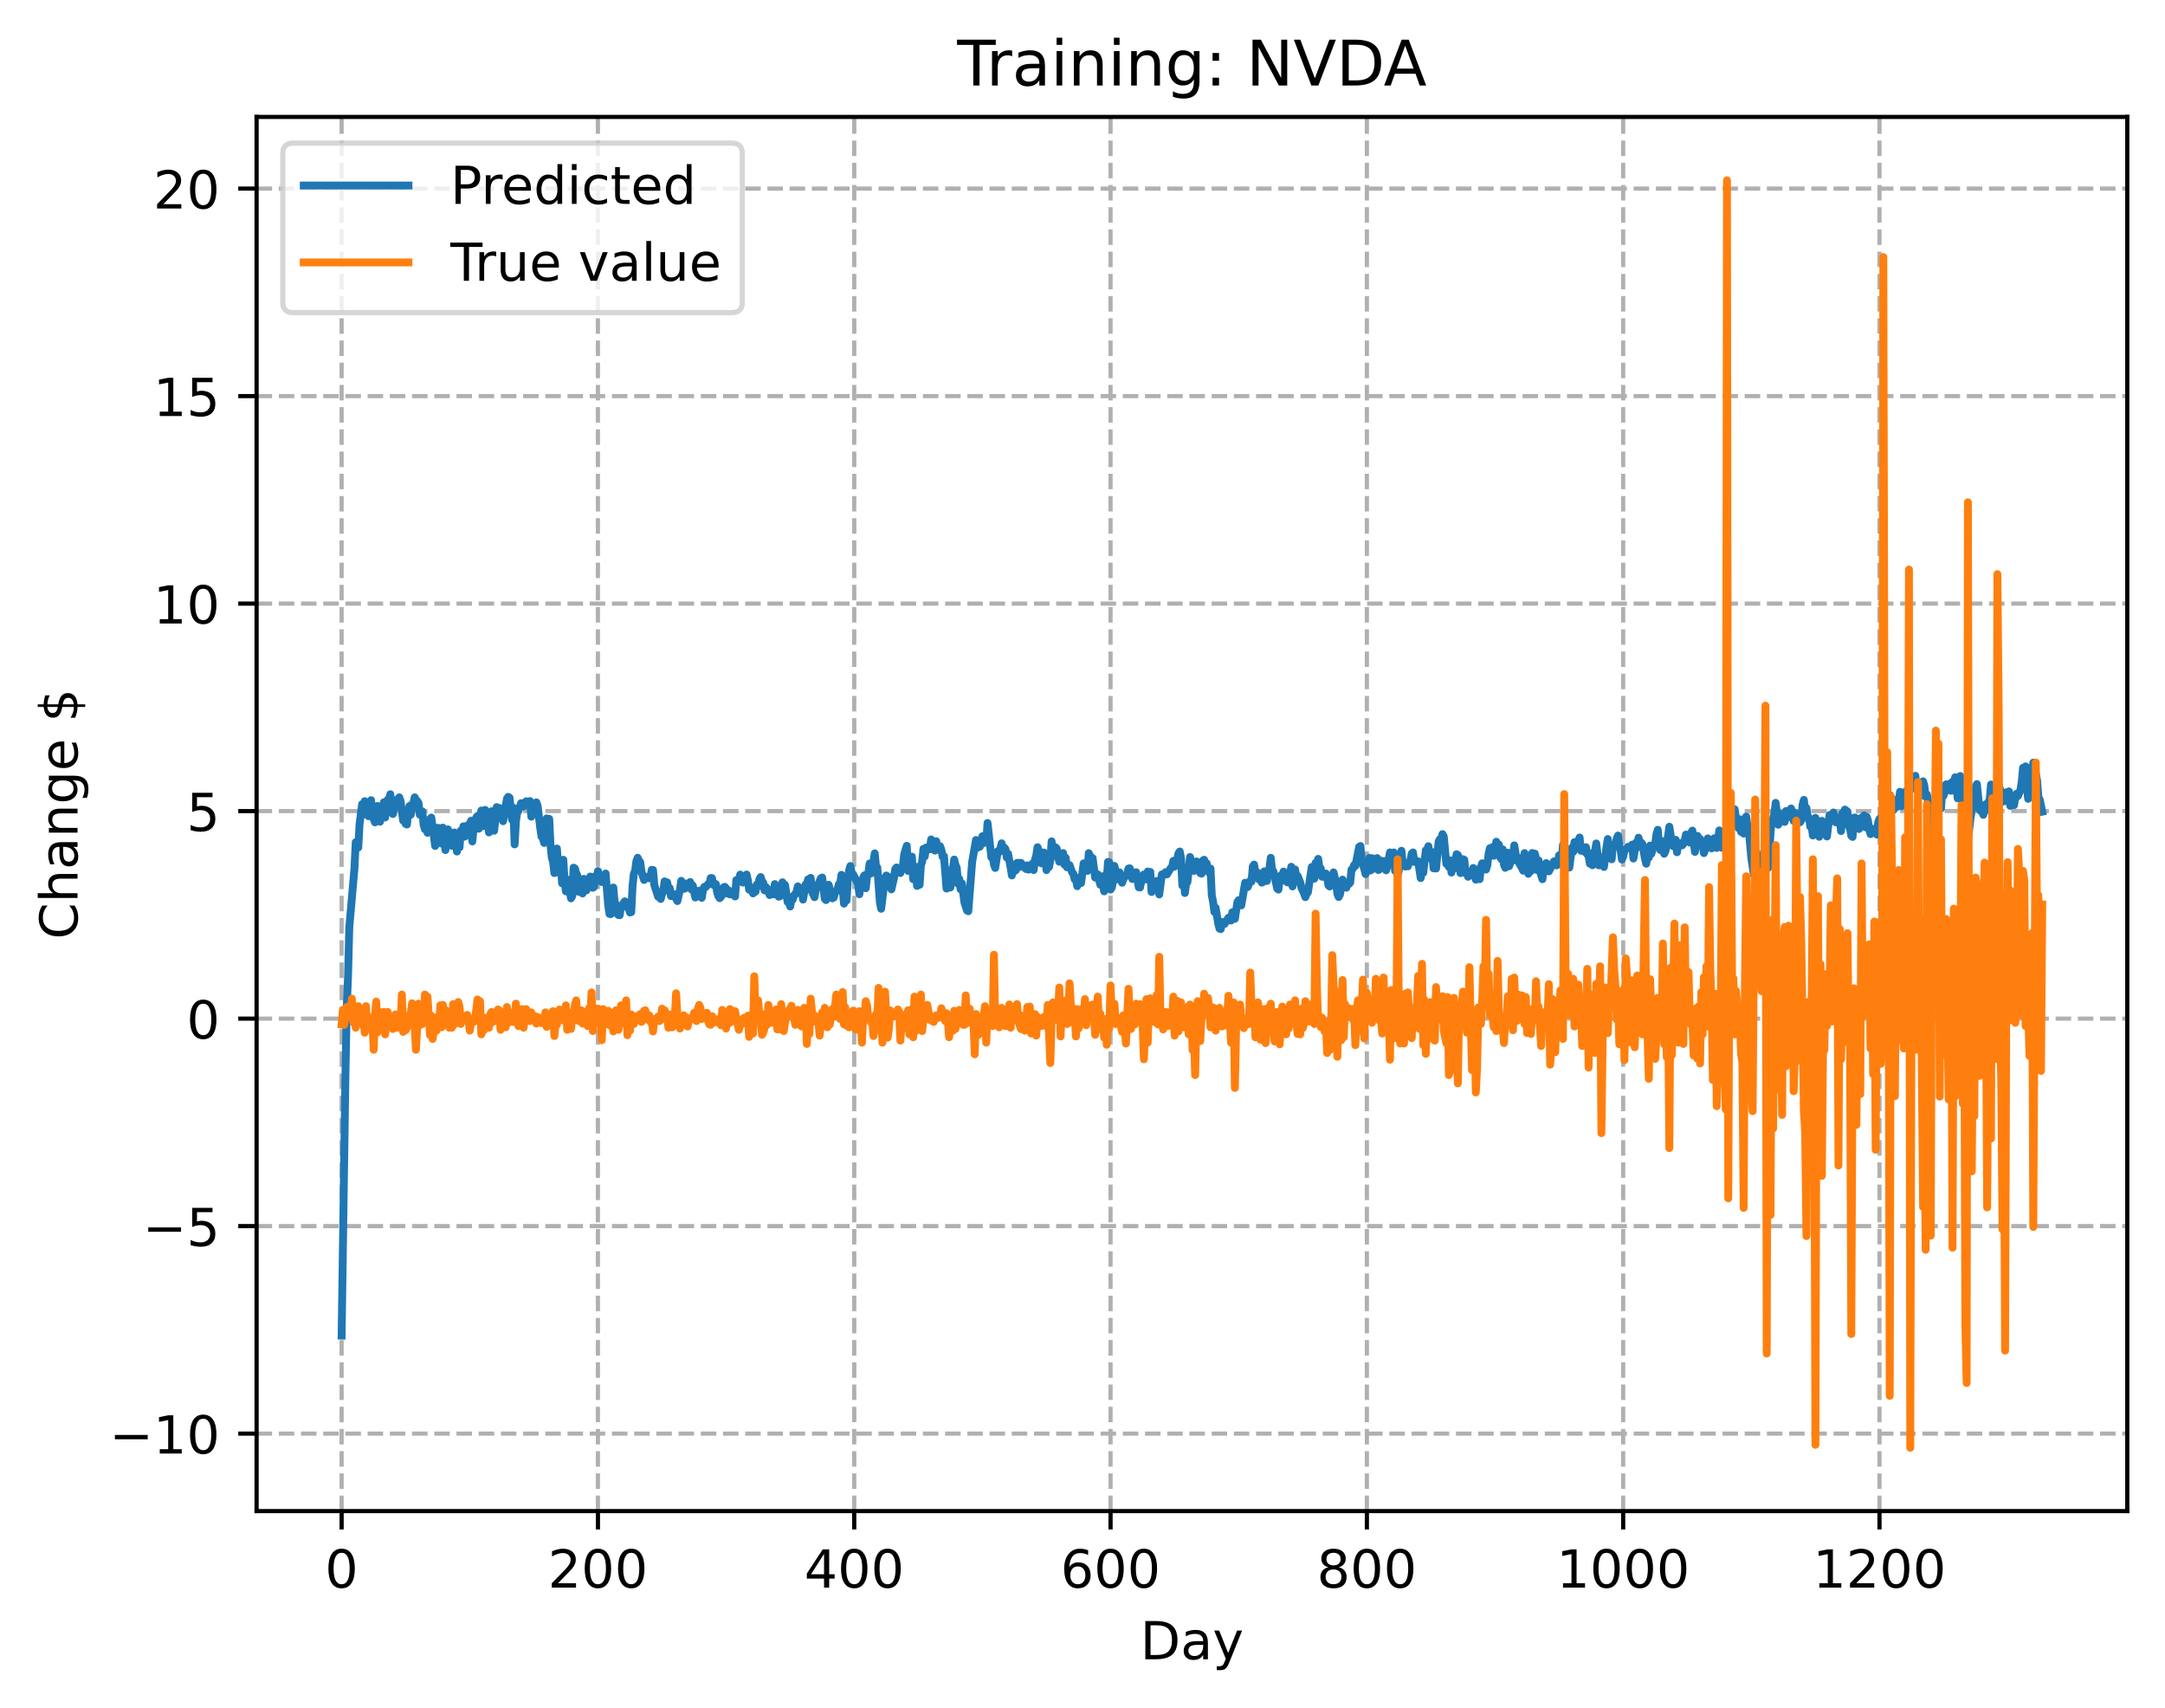 <?xml version="1.0" encoding="utf-8" standalone="no"?>
<!DOCTYPE svg PUBLIC "-//W3C//DTD SVG 1.1//EN"
  "http://www.w3.org/Graphics/SVG/1.1/DTD/svg11.dtd">
<!-- Created with matplotlib (https://matplotlib.org/) -->
<svg height="325.986pt" version="1.1" viewBox="0 0 413.303 325.986" width="413.303pt" xmlns="http://www.w3.org/2000/svg" xmlns:xlink="http://www.w3.org/1999/xlink">
 <defs>
  <style type="text/css">
*{stroke-linecap:butt;stroke-linejoin:round;}
  </style>
 </defs>
 <g id="figure_1">
  <g id="patch_1">
   <path d="M 0 325.986 
L 413.303 325.986 
L 413.303 0 
L 0 0 
z
" style="fill:#ffffff;"/>
  </g>
  <g id="axes_1">
   <g id="patch_2">
    <path d="M 48.983 288.43 
L 406.103 288.43 
L 406.103 22.318 
L 48.983 22.318 
z
" style="fill:#ffffff;"/>
   </g>
   <g id="matplotlib.axis_1">
    <g id="xtick_1">
     <g id="line2d_1">
      <path clip-path="url(#p90caa9a990)" d="M 65.216 288.43 
L 65.216 22.318 
" style="fill:none;stroke:#b0b0b0;stroke-dasharray:2.96,1.28;stroke-dashoffset:0;stroke-width:0.8;"/>
     </g>
     <g id="line2d_2">
      <defs>
       <path d="M 0 0 
L 0 3.5 
" id="me4579e085b" style="stroke:#000000;stroke-width:0.8;"/>
      </defs>
      <g>
       <use style="stroke:#000000;stroke-width:0.8;" x="65.216" xlink:href="#me4579e085b" y="288.43"/>
      </g>
     </g>
     <g id="text_1">
      <!-- 0 -->
      <defs>
       <path d="M 31.781 66.406 
Q 24.172 66.406 20.328 58.906 
Q 16.5 51.422 16.5 36.375 
Q 16.5 21.391 20.328 13.891 
Q 24.172 6.391 31.781 6.391 
Q 39.453 6.391 43.281 13.891 
Q 47.125 21.391 47.125 36.375 
Q 47.125 51.422 43.281 58.906 
Q 39.453 66.406 31.781 66.406 
z
M 31.781 74.219 
Q 44.047 74.219 50.516 64.516 
Q 56.984 54.828 56.984 36.375 
Q 56.984 17.969 50.516 8.266 
Q 44.047 -1.422 31.781 -1.422 
Q 19.531 -1.422 13.062 8.266 
Q 6.594 17.969 6.594 36.375 
Q 6.594 54.828 13.062 64.516 
Q 19.531 74.219 31.781 74.219 
z
" id="DejaVuSans-48"/>
      </defs>
      <g transform="translate(62.034 303.029)scale(0.1 -0.1)">
       <use xlink:href="#DejaVuSans-48"/>
      </g>
     </g>
    </g>
    <g id="xtick_2">
     <g id="line2d_3">
      <path clip-path="url(#p90caa9a990)" d="M 114.146 288.43 
L 114.146 22.318 
" style="fill:none;stroke:#b0b0b0;stroke-dasharray:2.96,1.28;stroke-dashoffset:0;stroke-width:0.8;"/>
     </g>
     <g id="line2d_4">
      <g>
       <use style="stroke:#000000;stroke-width:0.8;" x="114.146" xlink:href="#me4579e085b" y="288.43"/>
      </g>
     </g>
     <g id="text_2">
      <!-- 200 -->
      <defs>
       <path d="M 19.188 8.297 
L 53.609 8.297 
L 53.609 0 
L 7.328 0 
L 7.328 8.297 
Q 12.938 14.109 22.625 23.891 
Q 32.328 33.688 34.812 36.531 
Q 39.547 41.844 41.422 45.531 
Q 43.312 49.219 43.312 52.781 
Q 43.312 58.594 39.234 62.25 
Q 35.156 65.922 28.609 65.922 
Q 23.969 65.922 18.812 64.312 
Q 13.672 62.703 7.812 59.422 
L 7.812 69.391 
Q 13.766 71.781 18.938 73 
Q 24.125 74.219 28.422 74.219 
Q 39.75 74.219 46.484 68.547 
Q 53.219 62.891 53.219 53.422 
Q 53.219 48.922 51.531 44.891 
Q 49.859 40.875 45.406 35.406 
Q 44.188 33.984 37.641 27.219 
Q 31.109 20.453 19.188 8.297 
z
" id="DejaVuSans-50"/>
      </defs>
      <g transform="translate(104.602 303.029)scale(0.1 -0.1)">
       <use xlink:href="#DejaVuSans-50"/>
       <use x="63.623" xlink:href="#DejaVuSans-48"/>
       <use x="127.246" xlink:href="#DejaVuSans-48"/>
      </g>
     </g>
    </g>
    <g id="xtick_3">
     <g id="line2d_5">
      <path clip-path="url(#p90caa9a990)" d="M 163.077 288.43 
L 163.077 22.318 
" style="fill:none;stroke:#b0b0b0;stroke-dasharray:2.96,1.28;stroke-dashoffset:0;stroke-width:0.8;"/>
     </g>
     <g id="line2d_6">
      <g>
       <use style="stroke:#000000;stroke-width:0.8;" x="163.077" xlink:href="#me4579e085b" y="288.43"/>
      </g>
     </g>
     <g id="text_3">
      <!-- 400 -->
      <defs>
       <path d="M 37.797 64.312 
L 12.891 25.391 
L 37.797 25.391 
z
M 35.203 72.906 
L 47.609 72.906 
L 47.609 25.391 
L 58.016 25.391 
L 58.016 17.188 
L 47.609 17.188 
L 47.609 0 
L 37.797 0 
L 37.797 17.188 
L 4.891 17.188 
L 4.891 26.703 
z
" id="DejaVuSans-52"/>
      </defs>
      <g transform="translate(153.533 303.029)scale(0.1 -0.1)">
       <use xlink:href="#DejaVuSans-52"/>
       <use x="63.623" xlink:href="#DejaVuSans-48"/>
       <use x="127.246" xlink:href="#DejaVuSans-48"/>
      </g>
     </g>
    </g>
    <g id="xtick_4">
     <g id="line2d_7">
      <path clip-path="url(#p90caa9a990)" d="M 212.007 288.43 
L 212.007 22.318 
" style="fill:none;stroke:#b0b0b0;stroke-dasharray:2.96,1.28;stroke-dashoffset:0;stroke-width:0.8;"/>
     </g>
     <g id="line2d_8">
      <g>
       <use style="stroke:#000000;stroke-width:0.8;" x="212.007" xlink:href="#me4579e085b" y="288.43"/>
      </g>
     </g>
     <g id="text_4">
      <!-- 600 -->
      <defs>
       <path d="M 33.016 40.375 
Q 26.375 40.375 22.484 35.828 
Q 18.609 31.297 18.609 23.391 
Q 18.609 15.531 22.484 10.953 
Q 26.375 6.391 33.016 6.391 
Q 39.656 6.391 43.531 10.953 
Q 47.406 15.531 47.406 23.391 
Q 47.406 31.297 43.531 35.828 
Q 39.656 40.375 33.016 40.375 
z
M 52.594 71.297 
L 52.594 62.312 
Q 48.875 64.062 45.094 64.984 
Q 41.312 65.922 37.594 65.922 
Q 27.828 65.922 22.672 59.328 
Q 17.531 52.734 16.797 39.406 
Q 19.672 43.656 24.016 45.922 
Q 28.375 48.188 33.594 48.188 
Q 44.578 48.188 50.953 41.516 
Q 57.328 34.859 57.328 23.391 
Q 57.328 12.156 50.688 5.359 
Q 44.047 -1.422 33.016 -1.422 
Q 20.359 -1.422 13.672 8.266 
Q 6.984 17.969 6.984 36.375 
Q 6.984 53.656 15.188 63.938 
Q 23.391 74.219 37.203 74.219 
Q 40.922 74.219 44.703 73.484 
Q 48.484 72.75 52.594 71.297 
z
" id="DejaVuSans-54"/>
      </defs>
      <g transform="translate(202.464 303.029)scale(0.1 -0.1)">
       <use xlink:href="#DejaVuSans-54"/>
       <use x="63.623" xlink:href="#DejaVuSans-48"/>
       <use x="127.246" xlink:href="#DejaVuSans-48"/>
      </g>
     </g>
    </g>
    <g id="xtick_5">
     <g id="line2d_9">
      <path clip-path="url(#p90caa9a990)" d="M 260.938 288.43 
L 260.938 22.318 
" style="fill:none;stroke:#b0b0b0;stroke-dasharray:2.96,1.28;stroke-dashoffset:0;stroke-width:0.8;"/>
     </g>
     <g id="line2d_10">
      <g>
       <use style="stroke:#000000;stroke-width:0.8;" x="260.938" xlink:href="#me4579e085b" y="288.43"/>
      </g>
     </g>
     <g id="text_5">
      <!-- 800 -->
      <defs>
       <path d="M 31.781 34.625 
Q 24.75 34.625 20.719 30.859 
Q 16.703 27.094 16.703 20.516 
Q 16.703 13.922 20.719 10.156 
Q 24.75 6.391 31.781 6.391 
Q 38.812 6.391 42.859 10.172 
Q 46.922 13.969 46.922 20.516 
Q 46.922 27.094 42.891 30.859 
Q 38.875 34.625 31.781 34.625 
z
M 21.922 38.812 
Q 15.578 40.375 12.031 44.719 
Q 8.5 49.078 8.5 55.328 
Q 8.5 64.062 14.719 69.141 
Q 20.953 74.219 31.781 74.219 
Q 42.672 74.219 48.875 69.141 
Q 55.078 64.062 55.078 55.328 
Q 55.078 49.078 51.531 44.719 
Q 48 40.375 41.703 38.812 
Q 48.828 37.156 52.797 32.312 
Q 56.781 27.484 56.781 20.516 
Q 56.781 9.906 50.312 4.234 
Q 43.844 -1.422 31.781 -1.422 
Q 19.734 -1.422 13.25 4.234 
Q 6.781 9.906 6.781 20.516 
Q 6.781 27.484 10.781 32.312 
Q 14.797 37.156 21.922 38.812 
z
M 18.312 54.391 
Q 18.312 48.734 21.844 45.562 
Q 25.391 42.391 31.781 42.391 
Q 38.141 42.391 41.719 45.562 
Q 45.312 48.734 45.312 54.391 
Q 45.312 60.062 41.719 63.234 
Q 38.141 66.406 31.781 66.406 
Q 25.391 66.406 21.844 63.234 
Q 18.312 60.062 18.312 54.391 
z
" id="DejaVuSans-56"/>
      </defs>
      <g transform="translate(251.394 303.029)scale(0.1 -0.1)">
       <use xlink:href="#DejaVuSans-56"/>
       <use x="63.623" xlink:href="#DejaVuSans-48"/>
       <use x="127.246" xlink:href="#DejaVuSans-48"/>
      </g>
     </g>
    </g>
    <g id="xtick_6">
     <g id="line2d_11">
      <path clip-path="url(#p90caa9a990)" d="M 309.869 288.43 
L 309.869 22.318 
" style="fill:none;stroke:#b0b0b0;stroke-dasharray:2.96,1.28;stroke-dashoffset:0;stroke-width:0.8;"/>
     </g>
     <g id="line2d_12">
      <g>
       <use style="stroke:#000000;stroke-width:0.8;" x="309.869" xlink:href="#me4579e085b" y="288.43"/>
      </g>
     </g>
     <g id="text_6">
      <!-- 1000 -->
      <defs>
       <path d="M 12.406 8.297 
L 28.516 8.297 
L 28.516 63.922 
L 10.984 60.406 
L 10.984 69.391 
L 28.422 72.906 
L 38.281 72.906 
L 38.281 8.297 
L 54.391 8.297 
L 54.391 0 
L 12.406 0 
z
" id="DejaVuSans-49"/>
      </defs>
      <g transform="translate(297.144 303.029)scale(0.1 -0.1)">
       <use xlink:href="#DejaVuSans-49"/>
       <use x="63.623" xlink:href="#DejaVuSans-48"/>
       <use x="127.246" xlink:href="#DejaVuSans-48"/>
       <use x="190.869" xlink:href="#DejaVuSans-48"/>
      </g>
     </g>
    </g>
    <g id="xtick_7">
     <g id="line2d_13">
      <path clip-path="url(#p90caa9a990)" d="M 358.799 288.43 
L 358.799 22.318 
" style="fill:none;stroke:#b0b0b0;stroke-dasharray:2.96,1.28;stroke-dashoffset:0;stroke-width:0.8;"/>
     </g>
     <g id="line2d_14">
      <g>
       <use style="stroke:#000000;stroke-width:0.8;" x="358.799" xlink:href="#me4579e085b" y="288.43"/>
      </g>
     </g>
     <g id="text_7">
      <!-- 1200 -->
      <g transform="translate(346.074 303.029)scale(0.1 -0.1)">
       <use xlink:href="#DejaVuSans-49"/>
       <use x="63.623" xlink:href="#DejaVuSans-50"/>
       <use x="127.246" xlink:href="#DejaVuSans-48"/>
       <use x="190.869" xlink:href="#DejaVuSans-48"/>
      </g>
     </g>
    </g>
    <g id="text_8">
     <!-- Day -->
     <defs>
      <path d="M 19.672 64.797 
L 19.672 8.109 
L 31.594 8.109 
Q 46.688 8.109 53.688 14.938 
Q 60.688 21.781 60.688 36.531 
Q 60.688 51.172 53.688 57.984 
Q 46.688 64.797 31.594 64.797 
z
M 9.812 72.906 
L 30.078 72.906 
Q 51.266 72.906 61.172 64.094 
Q 71.094 55.281 71.094 36.531 
Q 71.094 17.672 61.125 8.828 
Q 51.172 0 30.078 0 
L 9.812 0 
z
" id="DejaVuSans-68"/>
      <path d="M 34.281 27.484 
Q 23.391 27.484 19.188 25 
Q 14.984 22.516 14.984 16.5 
Q 14.984 11.719 18.141 8.906 
Q 21.297 6.109 26.703 6.109 
Q 34.188 6.109 38.703 11.406 
Q 43.219 16.703 43.219 25.484 
L 43.219 27.484 
z
M 52.203 31.203 
L 52.203 0 
L 43.219 0 
L 43.219 8.297 
Q 40.141 3.328 35.547 0.953 
Q 30.953 -1.422 24.312 -1.422 
Q 15.922 -1.422 10.953 3.297 
Q 6 8.016 6 15.922 
Q 6 25.141 12.172 29.828 
Q 18.359 34.516 30.609 34.516 
L 43.219 34.516 
L 43.219 35.406 
Q 43.219 41.609 39.141 45 
Q 35.062 48.391 27.688 48.391 
Q 23 48.391 18.547 47.266 
Q 14.109 46.141 10.016 43.891 
L 10.016 52.203 
Q 14.938 54.109 19.578 55.047 
Q 24.219 56 28.609 56 
Q 40.484 56 46.344 49.844 
Q 52.203 43.703 52.203 31.203 
z
" id="DejaVuSans-97"/>
      <path d="M 32.172 -5.078 
Q 28.375 -14.844 24.75 -17.812 
Q 21.141 -20.797 15.094 -20.797 
L 7.906 -20.797 
L 7.906 -13.281 
L 13.188 -13.281 
Q 16.891 -13.281 18.938 -11.516 
Q 21 -9.766 23.484 -3.219 
L 25.094 0.875 
L 2.984 54.688 
L 12.5 54.688 
L 29.594 11.922 
L 46.688 54.688 
L 56.203 54.688 
z
" id="DejaVuSans-121"/>
     </defs>
     <g transform="translate(217.669 316.707)scale(0.1 -0.1)">
      <use xlink:href="#DejaVuSans-68"/>
      <use x="77.002" xlink:href="#DejaVuSans-97"/>
      <use x="138.281" xlink:href="#DejaVuSans-121"/>
     </g>
    </g>
   </g>
   <g id="matplotlib.axis_2">
    <g id="ytick_1">
     <g id="line2d_15">
      <path clip-path="url(#p90caa9a990)" d="M 48.983 273.641 
L 406.103 273.641 
" style="fill:none;stroke:#b0b0b0;stroke-dasharray:2.96,1.28;stroke-dashoffset:0;stroke-width:0.8;"/>
     </g>
     <g id="line2d_16">
      <defs>
       <path d="M 0 0 
L -3.5 0 
" id="m3a1242f9cc" style="stroke:#000000;stroke-width:0.8;"/>
      </defs>
      <g>
       <use style="stroke:#000000;stroke-width:0.8;" x="48.983" xlink:href="#m3a1242f9cc" y="273.641"/>
      </g>
     </g>
     <g id="text_9">
      <!-- −10 -->
      <defs>
       <path d="M 10.594 35.5 
L 73.188 35.5 
L 73.188 27.203 
L 10.594 27.203 
z
" id="DejaVuSans-8722"/>
      </defs>
      <g transform="translate(20.878 277.44)scale(0.1 -0.1)">
       <use xlink:href="#DejaVuSans-8722"/>
       <use x="83.789" xlink:href="#DejaVuSans-49"/>
       <use x="147.412" xlink:href="#DejaVuSans-48"/>
      </g>
     </g>
    </g>
    <g id="ytick_2">
     <g id="line2d_17">
      <path clip-path="url(#p90caa9a990)" d="M 48.983 234.034 
L 406.103 234.034 
" style="fill:none;stroke:#b0b0b0;stroke-dasharray:2.96,1.28;stroke-dashoffset:0;stroke-width:0.8;"/>
     </g>
     <g id="line2d_18">
      <g>
       <use style="stroke:#000000;stroke-width:0.8;" x="48.983" xlink:href="#m3a1242f9cc" y="234.034"/>
      </g>
     </g>
     <g id="text_10">
      <!-- −5 -->
      <defs>
       <path d="M 10.797 72.906 
L 49.516 72.906 
L 49.516 64.594 
L 19.828 64.594 
L 19.828 46.734 
Q 21.969 47.469 24.109 47.828 
Q 26.266 48.188 28.422 48.188 
Q 40.625 48.188 47.75 41.5 
Q 54.891 34.812 54.891 23.391 
Q 54.891 11.625 47.562 5.094 
Q 40.234 -1.422 26.906 -1.422 
Q 22.312 -1.422 17.547 -0.641 
Q 12.797 0.141 7.719 1.703 
L 7.719 11.625 
Q 12.109 9.234 16.797 8.062 
Q 21.484 6.891 26.703 6.891 
Q 35.156 6.891 40.078 11.328 
Q 45.016 15.766 45.016 23.391 
Q 45.016 31 40.078 35.438 
Q 35.156 39.891 26.703 39.891 
Q 22.75 39.891 18.812 39.016 
Q 14.891 38.141 10.797 36.281 
z
" id="DejaVuSans-53"/>
      </defs>
      <g transform="translate(27.241 237.833)scale(0.1 -0.1)">
       <use xlink:href="#DejaVuSans-8722"/>
       <use x="83.789" xlink:href="#DejaVuSans-53"/>
      </g>
     </g>
    </g>
    <g id="ytick_3">
     <g id="line2d_19">
      <path clip-path="url(#p90caa9a990)" d="M 48.983 194.427 
L 406.103 194.427 
" style="fill:none;stroke:#b0b0b0;stroke-dasharray:2.96,1.28;stroke-dashoffset:0;stroke-width:0.8;"/>
     </g>
     <g id="line2d_20">
      <g>
       <use style="stroke:#000000;stroke-width:0.8;" x="48.983" xlink:href="#m3a1242f9cc" y="194.427"/>
      </g>
     </g>
     <g id="text_11">
      <!-- 0 -->
      <g transform="translate(35.62 198.226)scale(0.1 -0.1)">
       <use xlink:href="#DejaVuSans-48"/>
      </g>
     </g>
    </g>
    <g id="ytick_4">
     <g id="line2d_21">
      <path clip-path="url(#p90caa9a990)" d="M 48.983 154.82 
L 406.103 154.82 
" style="fill:none;stroke:#b0b0b0;stroke-dasharray:2.96,1.28;stroke-dashoffset:0;stroke-width:0.8;"/>
     </g>
     <g id="line2d_22">
      <g>
       <use style="stroke:#000000;stroke-width:0.8;" x="48.983" xlink:href="#m3a1242f9cc" y="154.82"/>
      </g>
     </g>
     <g id="text_12">
      <!-- 5 -->
      <g transform="translate(35.62 158.619)scale(0.1 -0.1)">
       <use xlink:href="#DejaVuSans-53"/>
      </g>
     </g>
    </g>
    <g id="ytick_5">
     <g id="line2d_23">
      <path clip-path="url(#p90caa9a990)" d="M 48.983 115.213 
L 406.103 115.213 
" style="fill:none;stroke:#b0b0b0;stroke-dasharray:2.96,1.28;stroke-dashoffset:0;stroke-width:0.8;"/>
     </g>
     <g id="line2d_24">
      <g>
       <use style="stroke:#000000;stroke-width:0.8;" x="48.983" xlink:href="#m3a1242f9cc" y="115.213"/>
      </g>
     </g>
     <g id="text_13">
      <!-- 10 -->
      <g transform="translate(29.258 119.012)scale(0.1 -0.1)">
       <use xlink:href="#DejaVuSans-49"/>
       <use x="63.623" xlink:href="#DejaVuSans-48"/>
      </g>
     </g>
    </g>
    <g id="ytick_6">
     <g id="line2d_25">
      <path clip-path="url(#p90caa9a990)" d="M 48.983 75.605 
L 406.103 75.605 
" style="fill:none;stroke:#b0b0b0;stroke-dasharray:2.96,1.28;stroke-dashoffset:0;stroke-width:0.8;"/>
     </g>
     <g id="line2d_26">
      <g>
       <use style="stroke:#000000;stroke-width:0.8;" x="48.983" xlink:href="#m3a1242f9cc" y="75.605"/>
      </g>
     </g>
     <g id="text_14">
      <!-- 15 -->
      <g transform="translate(29.258 79.405)scale(0.1 -0.1)">
       <use xlink:href="#DejaVuSans-49"/>
       <use x="63.623" xlink:href="#DejaVuSans-53"/>
      </g>
     </g>
    </g>
    <g id="ytick_7">
     <g id="line2d_27">
      <path clip-path="url(#p90caa9a990)" d="M 48.983 35.998 
L 406.103 35.998 
" style="fill:none;stroke:#b0b0b0;stroke-dasharray:2.96,1.28;stroke-dashoffset:0;stroke-width:0.8;"/>
     </g>
     <g id="line2d_28">
      <g>
       <use style="stroke:#000000;stroke-width:0.8;" x="48.983" xlink:href="#m3a1242f9cc" y="35.998"/>
      </g>
     </g>
     <g id="text_15">
      <!-- 20 -->
      <g transform="translate(29.258 39.798)scale(0.1 -0.1)">
       <use xlink:href="#DejaVuSans-50"/>
       <use x="63.623" xlink:href="#DejaVuSans-48"/>
      </g>
     </g>
    </g>
    <g id="text_16">
     <!-- Change $ -->
     <defs>
      <path d="M 64.406 67.281 
L 64.406 56.891 
Q 59.422 61.531 53.781 63.812 
Q 48.141 66.109 41.797 66.109 
Q 29.297 66.109 22.656 58.469 
Q 16.016 50.828 16.016 36.375 
Q 16.016 21.969 22.656 14.328 
Q 29.297 6.688 41.797 6.688 
Q 48.141 6.688 53.781 8.984 
Q 59.422 11.281 64.406 15.922 
L 64.406 5.609 
Q 59.234 2.094 53.438 0.328 
Q 47.656 -1.422 41.219 -1.422 
Q 24.656 -1.422 15.125 8.703 
Q 5.609 18.844 5.609 36.375 
Q 5.609 53.953 15.125 64.078 
Q 24.656 74.219 41.219 74.219 
Q 47.75 74.219 53.531 72.484 
Q 59.328 70.75 64.406 67.281 
z
" id="DejaVuSans-67"/>
      <path d="M 54.891 33.016 
L 54.891 0 
L 45.906 0 
L 45.906 32.719 
Q 45.906 40.484 42.875 44.328 
Q 39.844 48.188 33.797 48.188 
Q 26.516 48.188 22.312 43.547 
Q 18.109 38.922 18.109 30.906 
L 18.109 0 
L 9.078 0 
L 9.078 75.984 
L 18.109 75.984 
L 18.109 46.188 
Q 21.344 51.125 25.703 53.562 
Q 30.078 56 35.797 56 
Q 45.219 56 50.047 50.172 
Q 54.891 44.344 54.891 33.016 
z
" id="DejaVuSans-104"/>
      <path d="M 54.891 33.016 
L 54.891 0 
L 45.906 0 
L 45.906 32.719 
Q 45.906 40.484 42.875 44.328 
Q 39.844 48.188 33.797 48.188 
Q 26.516 48.188 22.312 43.547 
Q 18.109 38.922 18.109 30.906 
L 18.109 0 
L 9.078 0 
L 9.078 54.688 
L 18.109 54.688 
L 18.109 46.188 
Q 21.344 51.125 25.703 53.562 
Q 30.078 56 35.797 56 
Q 45.219 56 50.047 50.172 
Q 54.891 44.344 54.891 33.016 
z
" id="DejaVuSans-110"/>
      <path d="M 45.406 27.984 
Q 45.406 37.75 41.375 43.109 
Q 37.359 48.484 30.078 48.484 
Q 22.859 48.484 18.828 43.109 
Q 14.797 37.75 14.797 27.984 
Q 14.797 18.266 18.828 12.891 
Q 22.859 7.516 30.078 7.516 
Q 37.359 7.516 41.375 12.891 
Q 45.406 18.266 45.406 27.984 
z
M 54.391 6.781 
Q 54.391 -7.172 48.188 -13.984 
Q 42 -20.797 29.203 -20.797 
Q 24.469 -20.797 20.266 -20.094 
Q 16.062 -19.391 12.109 -17.922 
L 12.109 -9.188 
Q 16.062 -11.328 19.922 -12.344 
Q 23.781 -13.375 27.781 -13.375 
Q 36.625 -13.375 41.016 -8.766 
Q 45.406 -4.156 45.406 5.172 
L 45.406 9.625 
Q 42.625 4.781 38.281 2.391 
Q 33.938 0 27.875 0 
Q 17.828 0 11.672 7.656 
Q 5.516 15.328 5.516 27.984 
Q 5.516 40.672 11.672 48.328 
Q 17.828 56 27.875 56 
Q 33.938 56 38.281 53.609 
Q 42.625 51.219 45.406 46.391 
L 45.406 54.688 
L 54.391 54.688 
z
" id="DejaVuSans-103"/>
      <path d="M 56.203 29.594 
L 56.203 25.203 
L 14.891 25.203 
Q 15.484 15.922 20.484 11.062 
Q 25.484 6.203 34.422 6.203 
Q 39.594 6.203 44.453 7.469 
Q 49.312 8.734 54.109 11.281 
L 54.109 2.781 
Q 49.266 0.734 44.188 -0.344 
Q 39.109 -1.422 33.891 -1.422 
Q 20.797 -1.422 13.156 6.188 
Q 5.516 13.812 5.516 26.812 
Q 5.516 40.234 12.766 48.109 
Q 20.016 56 32.328 56 
Q 43.359 56 49.781 48.891 
Q 56.203 41.797 56.203 29.594 
z
M 47.219 32.234 
Q 47.125 39.594 43.094 43.984 
Q 39.062 48.391 32.422 48.391 
Q 24.906 48.391 20.391 44.141 
Q 15.875 39.891 15.188 32.172 
z
" id="DejaVuSans-101"/>
      <path id="DejaVuSans-32"/>
      <path d="M 33.797 -14.703 
L 28.906 -14.703 
L 28.859 0 
Q 23.734 0.094 18.609 1.188 
Q 13.484 2.297 8.297 4.5 
L 8.297 13.281 
Q 13.281 10.156 18.375 8.562 
Q 23.484 6.984 28.906 6.938 
L 28.906 29.203 
Q 18.109 30.953 13.203 35.156 
Q 8.297 39.359 8.297 46.688 
Q 8.297 54.641 13.625 59.219 
Q 18.953 63.812 28.906 64.5 
L 28.906 75.984 
L 33.797 75.984 
L 33.797 64.656 
Q 38.328 64.453 42.578 63.688 
Q 46.828 62.938 50.875 61.625 
L 50.875 53.078 
Q 46.828 55.125 42.547 56.25 
Q 38.281 57.375 33.797 57.562 
L 33.797 36.719 
Q 44.875 35.016 50.094 30.609 
Q 55.328 26.219 55.328 18.609 
Q 55.328 10.359 49.781 5.594 
Q 44.234 0.828 33.797 0.094 
z
M 28.906 37.594 
L 28.906 57.625 
Q 23.25 56.984 20.266 54.391 
Q 17.281 51.812 17.281 47.516 
Q 17.281 43.312 20.031 40.969 
Q 22.797 38.625 28.906 37.594 
z
M 33.797 28.219 
L 33.797 7.078 
Q 39.984 7.906 43.141 10.594 
Q 46.297 13.281 46.297 17.672 
Q 46.297 21.969 43.281 24.5 
Q 40.281 27.047 33.797 28.219 
z
" id="DejaVuSans-36"/>
     </defs>
     <g transform="translate(14.798 179.288)rotate(-90)scale(0.1 -0.1)">
      <use xlink:href="#DejaVuSans-67"/>
      <use x="69.824" xlink:href="#DejaVuSans-104"/>
      <use x="133.203" xlink:href="#DejaVuSans-97"/>
      <use x="194.482" xlink:href="#DejaVuSans-110"/>
      <use x="257.861" xlink:href="#DejaVuSans-103"/>
      <use x="321.338" xlink:href="#DejaVuSans-101"/>
      <use x="382.861" xlink:href="#DejaVuSans-32"/>
      <use x="414.648" xlink:href="#DejaVuSans-36"/>
     </g>
    </g>
   </g>
   <g id="line2d_29">
    <path clip-path="url(#p90caa9a990)" d="M 65.216 254.93 
L 65.949 204.808 
L 66.194 192.313 
L 66.439 186.394 
L 66.683 176.986 
L 67.662 165.798 
L 67.907 160.758 
L 68.151 161.743 
L 68.396 161.767 
L 68.641 157.283 
L 69.13 153.504 
L 69.375 155.489 
L 69.619 152.92 
L 69.864 154.115 
L 70.109 154.5 
L 70.353 155.79 
L 70.598 153.542 
L 70.843 152.733 
L 71.087 155.667 
L 71.577 156.965 
L 72.066 153.836 
L 72.31 155.944 
L 72.555 156.84 
L 72.8 154.901 
L 73.044 154.347 
L 73.289 153.13 
L 73.534 156.036 
L 73.778 153.193 
L 74.023 152.62 
L 74.268 152.625 
L 74.512 151.602 
L 74.757 154.574 
L 75.002 155.367 
L 75.491 152.73 
L 75.736 153.075 
L 76.225 152.19 
L 76.47 152.912 
L 76.959 156.639 
L 77.204 155.091 
L 77.448 157.266 
L 77.693 157.373 
L 77.937 154.815 
L 78.182 153.824 
L 78.427 155.499 
L 78.671 153.526 
L 78.916 153.32 
L 79.161 152.194 
L 79.405 152.684 
L 79.65 152.888 
L 79.895 153.262 
L 80.139 155.501 
L 80.384 155.055 
L 80.629 154.87 
L 80.873 157.469 
L 81.118 158.287 
L 81.363 157.108 
L 81.607 158.954 
L 81.852 156.488 
L 82.097 156.368 
L 82.341 156.056 
L 83.075 161.468 
L 83.32 157.992 
L 83.565 160.117 
L 83.809 158.039 
L 84.298 161.016 
L 84.543 157.975 
L 85.032 162.26 
L 85.277 159.362 
L 85.522 158.309 
L 85.766 160.33 
L 86.011 158.947 
L 86.256 161.443 
L 86.5 159.738 
L 86.745 158.898 
L 87.234 162.54 
L 87.479 159.453 
L 87.724 161.75 
L 87.968 158.532 
L 88.213 159.554 
L 88.458 157.722 
L 88.702 159.692 
L 88.947 159.533 
L 89.192 157.565 
L 89.436 158.972 
L 89.681 157.283 
L 89.925 156.66 
L 90.17 160.608 
L 90.415 158.063 
L 90.904 156.069 
L 91.149 155.739 
L 91.393 158.184 
L 91.638 155.824 
L 91.883 154.708 
L 92.127 157.715 
L 92.372 155.041 
L 92.617 154.592 
L 92.861 156.656 
L 93.106 157.216 
L 93.351 158.891 
L 93.84 154.842 
L 94.085 157.922 
L 94.329 158.574 
L 94.819 154.054 
L 95.063 155.606 
L 95.308 154.221 
L 95.553 155.905 
L 95.797 154.449 
L 96.042 156.746 
L 96.776 152.443 
L 97.02 152.099 
L 97.265 152.241 
L 97.754 156.472 
L 97.999 154.192 
L 98.244 161.174 
L 98.488 156.84 
L 98.733 155.079 
L 98.978 154.776 
L 99.467 153.307 
L 99.712 153.826 
L 99.956 153.934 
L 100.201 153.167 
L 100.446 152.946 
L 100.69 153.009 
L 100.935 153.302 
L 101.18 152.901 
L 101.424 155.883 
L 101.669 153.886 
L 101.913 154.104 
L 102.158 154.031 
L 102.403 153.153 
L 102.647 153.891 
L 103.137 158.11 
L 103.381 159.695 
L 103.626 159.977 
L 103.871 160.89 
L 104.115 157.261 
L 104.36 156.213 
L 104.605 158.539 
L 104.849 156.304 
L 105.094 161.36 
L 105.339 163.687 
L 105.583 164.505 
L 105.828 166.639 
L 106.073 166.57 
L 106.317 161.963 
L 106.562 165.412 
L 106.807 166.339 
L 107.051 164.878 
L 107.296 168.59 
L 107.541 164.109 
L 107.785 168.344 
L 108.03 170.137 
L 108.274 167.869 
L 108.519 169.726 
L 108.764 170.176 
L 109.008 171.473 
L 109.253 171.016 
L 109.498 165.611 
L 109.742 165.756 
L 109.987 166.665 
L 110.232 167.117 
L 110.476 170.22 
L 110.721 168.895 
L 110.966 170.118 
L 111.21 170.536 
L 111.455 167.753 
L 111.944 169.954 
L 112.678 167.311 
L 113.168 169.451 
L 113.412 169.282 
L 113.657 167.224 
L 113.901 167.75 
L 114.146 166.268 
L 114.391 167.473 
L 114.635 167.353 
L 114.88 168.356 
L 115.614 166.736 
L 116.103 172.751 
L 116.348 174.442 
L 116.593 174.489 
L 117.082 169.402 
L 117.327 172.061 
L 117.571 172.726 
L 117.816 174.41 
L 118.061 174.655 
L 118.305 174.687 
L 118.55 173.036 
L 119.284 172.042 
L 119.773 173.212 
L 120.018 173.389 
L 120.262 174.176 
L 120.507 174.098 
L 120.752 169.169 
L 120.996 166.816 
L 121.241 166.215 
L 121.486 164.389 
L 121.73 163.724 
L 121.975 164.289 
L 122.22 164.571 
L 122.464 166.404 
L 122.954 167.961 
L 123.198 167.333 
L 123.443 167.466 
L 123.688 167.381 
L 123.932 167.64 
L 124.177 167.275 
L 124.422 166.027 
L 124.666 166.061 
L 124.911 168.929 
L 125.645 171.181 
L 125.889 171.036 
L 126.134 171.587 
L 126.379 170.655 
L 126.623 170.209 
L 126.868 168.23 
L 127.113 168.911 
L 127.357 168.407 
L 127.602 169.734 
L 127.847 169.512 
L 128.091 171.042 
L 128.336 170.729 
L 128.581 170.64 
L 129.315 171.989 
L 129.804 169.804 
L 130.049 168.129 
L 130.293 168.673 
L 130.538 169.658 
L 130.783 169.584 
L 131.027 168.632 
L 131.272 169.274 
L 131.517 169.344 
L 131.761 168.356 
L 132.006 169.783 
L 132.25 169.026 
L 132.74 171.313 
L 132.984 170.685 
L 133.229 171.027 
L 133.474 170 
L 133.718 170.142 
L 133.963 171.371 
L 134.208 169.834 
L 134.452 169.277 
L 134.697 169.338 
L 135.186 168.75 
L 135.431 168.741 
L 135.676 167.589 
L 135.92 167.61 
L 136.165 168.864 
L 136.41 169.014 
L 136.654 168.734 
L 136.899 170.294 
L 137.144 171.076 
L 137.388 171.436 
L 137.633 171.196 
L 137.877 170.792 
L 138.122 169.386 
L 138.367 169.269 
L 138.611 169.551 
L 138.856 170.543 
L 139.101 169.951 
L 139.345 170.725 
L 139.59 170.263 
L 139.835 170.694 
L 140.079 170.67 
L 140.324 171.11 
L 140.569 167.973 
L 140.813 167.929 
L 141.058 168.142 
L 141.303 166.934 
L 141.792 168.456 
L 142.037 168.273 
L 142.281 167.294 
L 142.526 166.925 
L 142.771 168.028 
L 143.015 169.824 
L 143.26 169.341 
L 143.505 169.705 
L 143.749 170.529 
L 144.238 170.165 
L 144.483 168.82 
L 144.728 169.143 
L 144.972 167.801 
L 145.217 167.402 
L 145.462 168.226 
L 145.706 168.491 
L 145.951 169.948 
L 146.196 169.297 
L 146.44 169.579 
L 146.93 170.841 
L 147.174 170.39 
L 147.664 170.708 
L 147.908 168.747 
L 148.398 170.167 
L 148.642 171.151 
L 148.887 171.075 
L 149.376 168.403 
L 149.621 168.826 
L 149.865 168.914 
L 150.355 172.163 
L 150.599 172.156 
L 150.844 173.026 
L 151.089 171.743 
L 151.333 171.704 
L 151.578 170.889 
L 151.823 170.692 
L 152.067 170.203 
L 152.312 169.186 
L 152.801 169.789 
L 153.046 169.568 
L 153.291 171.705 
L 153.78 168.844 
L 154.025 168.725 
L 154.269 167.845 
L 154.514 169.755 
L 154.759 167.56 
L 155.003 170.15 
L 155.493 171.248 
L 155.737 169.86 
L 156.716 167.626 
L 156.96 167.497 
L 157.45 171.554 
L 157.694 171.803 
L 158.184 168.88 
L 158.918 171.464 
L 159.162 171.325 
L 159.407 170.39 
L 159.652 170.157 
L 159.896 169.692 
L 160.141 168.776 
L 160.386 168.718 
L 160.63 166.983 
L 161.12 172.487 
L 161.364 169.445 
L 161.609 171.882 
L 161.853 168.015 
L 162.098 166.095 
L 162.343 165.297 
L 162.587 166.604 
L 162.832 166.828 
L 163.321 167.774 
L 163.811 168.708 
L 164.055 170.687 
L 164.3 168.919 
L 164.545 168.704 
L 164.789 167.487 
L 165.034 167.073 
L 165.279 169.542 
L 165.523 167.258 
L 165.768 166.642 
L 166.013 164.825 
L 166.257 166.731 
L 166.502 166.177 
L 166.991 162.883 
L 167.236 165.497 
L 167.48 165.586 
L 167.97 172.226 
L 168.214 173.465 
L 168.948 167.534 
L 169.193 167.116 
L 169.438 167.265 
L 169.682 168.159 
L 169.927 167.619 
L 170.172 169.76 
L 170.661 167.59 
L 170.906 165.878 
L 171.15 165.577 
L 171.395 165.763 
L 171.64 166.489 
L 171.884 166.638 
L 172.129 165.664 
L 172.374 165.157 
L 172.618 163.035 
L 173.108 161.437 
L 173.352 166.229 
L 173.597 165.814 
L 173.841 164.099 
L 174.086 163.507 
L 174.331 167.824 
L 174.82 165.461 
L 175.065 169.101 
L 175.309 165.842 
L 175.554 168.882 
L 175.799 165.174 
L 176.043 164.469 
L 176.288 162.014 
L 176.533 163.48 
L 176.777 161.781 
L 177.022 161.911 
L 177.267 161.636 
L 177.511 162.115 
L 177.756 160.224 
L 178.49 162.358 
L 178.735 160.56 
L 178.979 162.036 
L 179.224 162.171 
L 179.468 161.532 
L 179.713 162.247 
L 179.958 163.553 
L 180.202 163.427 
L 180.692 169.6 
L 180.936 169.494 
L 181.181 166.178 
L 181.426 169.408 
L 182.16 164.067 
L 182.404 165.123 
L 182.649 165.646 
L 182.894 168.708 
L 183.138 167.784 
L 183.383 169.751 
L 183.628 168.62 
L 184.117 172.285 
L 184.606 173.795 
L 184.851 173.931 
L 185.585 164.512 
L 186.319 160.332 
L 186.563 161.845 
L 186.808 161.596 
L 187.053 161.61 
L 187.297 161.009 
L 187.542 159.614 
L 187.787 160.927 
L 188.031 160.216 
L 188.276 160.772 
L 188.521 157.082 
L 189.255 163.66 
L 189.499 163.117 
L 189.744 165.02 
L 189.989 165.672 
L 190.478 162.464 
L 190.723 162.641 
L 190.967 162.006 
L 191.212 160.962 
L 191.456 162.23 
L 191.701 161.76 
L 191.946 162.063 
L 192.19 163.67 
L 192.435 162.951 
L 192.924 165.521 
L 193.169 167.095 
L 193.414 165.229 
L 193.658 166.268 
L 193.903 166.139 
L 194.148 164.712 
L 194.392 164.679 
L 194.637 165.48 
L 194.882 164.689 
L 195.616 165.543 
L 195.86 165.878 
L 196.105 165.182 
L 196.35 165.995 
L 196.594 165.477 
L 196.839 165.574 
L 197.084 164.841 
L 197.328 166.073 
L 197.573 164.156 
L 197.817 163.311 
L 198.062 161.706 
L 198.307 162.293 
L 198.796 164.789 
L 199.041 163.024 
L 199.285 162.727 
L 199.53 163.513 
L 199.775 166.079 
L 200.019 165.267 
L 200.264 165.49 
L 200.509 164.196 
L 200.753 160.592 
L 200.998 162.416 
L 201.243 162.335 
L 201.487 161.725 
L 201.732 161.962 
L 201.977 163.663 
L 202.221 164.485 
L 202.466 164.258 
L 202.711 163.768 
L 202.955 162.824 
L 203.2 165.033 
L 203.444 163.73 
L 203.689 165.55 
L 203.934 165.219 
L 204.178 165.127 
L 204.668 166.507 
L 204.912 166.802 
L 205.157 167.841 
L 205.402 167.854 
L 205.646 169.151 
L 205.891 167.552 
L 206.38 168.553 
L 206.87 164.787 
L 207.359 165.577 
L 207.604 166.225 
L 207.848 162.848 
L 208.093 163.362 
L 208.338 164.614 
L 208.582 163.783 
L 209.072 167.513 
L 209.561 166.893 
L 210.05 168.872 
L 210.295 167.279 
L 210.784 170.133 
L 211.029 167.03 
L 211.273 168.074 
L 211.518 164.513 
L 211.763 164.572 
L 212.007 169.791 
L 212.252 169.404 
L 212.497 168.153 
L 212.741 165.286 
L 212.986 166.303 
L 213.231 167.831 
L 213.475 167.687 
L 213.72 166.515 
L 213.965 167.96 
L 214.209 168.499 
L 214.454 167.778 
L 215.188 166.81 
L 215.432 165.783 
L 215.677 165.737 
L 215.922 166.511 
L 216.166 167.782 
L 216.411 166.788 
L 216.656 166.962 
L 216.9 166.49 
L 217.39 169.359 
L 217.634 169.401 
L 217.879 168.223 
L 218.368 166.922 
L 218.858 167.863 
L 219.102 166.352 
L 219.347 166.815 
L 219.592 166.43 
L 219.836 170.257 
L 220.081 168.748 
L 220.326 168.778 
L 220.57 169.33 
L 220.815 168.155 
L 221.06 168.562 
L 221.304 170.727 
L 221.793 166.91 
L 222.038 166.83 
L 222.283 166.985 
L 222.527 166.461 
L 222.772 166.892 
L 223.506 165.684 
L 223.751 165.544 
L 223.995 164.317 
L 224.24 165.413 
L 224.485 165.091 
L 224.974 162.88 
L 225.219 162.526 
L 225.463 163.804 
L 225.708 169.014 
L 225.953 166.029 
L 226.197 170.452 
L 226.442 168.586 
L 226.687 168.364 
L 227.176 163.575 
L 227.91 166.236 
L 228.154 165.697 
L 228.399 164.429 
L 228.644 165.755 
L 228.888 165.831 
L 229.133 166.647 
L 229.378 166.76 
L 229.622 164.269 
L 229.867 164.106 
L 230.112 164.78 
L 230.356 164.777 
L 230.601 165.978 
L 230.846 166.594 
L 231.09 165.786 
L 231.335 170.9 
L 231.58 172.123 
L 231.824 174.059 
L 232.069 173.277 
L 232.558 176.27 
L 232.803 177.249 
L 233.048 177.346 
L 233.292 175.969 
L 233.781 176.349 
L 234.515 175.167 
L 234.76 175.356 
L 235.005 175.705 
L 235.249 174.124 
L 235.494 175.207 
L 235.739 175.382 
L 236.228 172.138 
L 236.473 171.818 
L 236.717 172.188 
L 236.962 172.816 
L 237.696 168.493 
L 237.941 168.583 
L 238.185 169.32 
L 238.675 168.092 
L 238.919 168.26 
L 239.164 165.366 
L 239.408 165.033 
L 239.653 166.549 
L 239.898 166.443 
L 240.142 166.612 
L 240.387 167.902 
L 240.632 167.29 
L 240.876 168.474 
L 241.121 168.353 
L 241.366 166.316 
L 241.61 166.764 
L 241.855 168.151 
L 242.1 166.073 
L 242.344 165.752 
L 242.589 163.726 
L 242.834 166.051 
L 243.078 166.296 
L 243.323 167.24 
L 243.812 169.594 
L 244.057 169.796 
L 244.302 167.786 
L 244.546 167.079 
L 244.791 167.632 
L 245.036 166.357 
L 245.28 168.121 
L 245.525 168.018 
L 245.769 168.427 
L 246.259 166.978 
L 246.503 165.443 
L 246.748 169.194 
L 247.237 165.956 
L 247.482 167.389 
L 247.727 167.188 
L 248.216 168.44 
L 248.461 169.491 
L 248.95 170.55 
L 249.195 171.243 
L 249.439 170.565 
L 249.684 170.319 
L 250.418 165.481 
L 250.663 166.234 
L 250.907 167.714 
L 251.152 164.695 
L 251.396 165.054 
L 251.641 163.937 
L 251.886 165.713 
L 252.13 165.736 
L 252.375 167.333 
L 252.62 167.379 
L 252.864 167.187 
L 253.109 166.73 
L 253.354 167.41 
L 253.598 168.969 
L 253.843 169.21 
L 254.088 167.254 
L 254.332 167.958 
L 254.577 166.517 
L 255.066 168.576 
L 255.311 170.613 
L 255.556 171.216 
L 255.8 170.745 
L 256.29 167.897 
L 256.534 168.829 
L 256.779 168.985 
L 257.024 169.438 
L 257.268 168.481 
L 257.513 168.745 
L 257.757 168.452 
L 258.002 165.989 
L 258.247 165.82 
L 258.491 165.139 
L 258.736 165.303 
L 259.47 161.635 
L 259.715 161.484 
L 259.959 164.48 
L 260.204 164.989 
L 260.693 166.837 
L 260.938 166.243 
L 261.183 164.574 
L 261.427 163.744 
L 261.672 166.14 
L 261.917 163.809 
L 262.651 165.809 
L 262.895 163.784 
L 263.14 166.061 
L 263.384 165.916 
L 263.629 164.27 
L 263.874 165.184 
L 264.118 165.1 
L 264.363 164.361 
L 264.608 166.12 
L 264.852 165.36 
L 265.342 162.705 
L 265.586 163.009 
L 265.831 164.255 
L 266.076 162.712 
L 266.32 166.216 
L 266.565 165.256 
L 266.81 167.15 
L 267.054 166.029 
L 267.299 163.534 
L 267.544 162.389 
L 267.788 164.915 
L 268.033 165.01 
L 268.278 165.398 
L 268.522 165.274 
L 268.767 165.358 
L 269.011 164.581 
L 269.256 164.233 
L 269.501 162.931 
L 269.745 162.702 
L 269.99 164.524 
L 270.235 164.314 
L 270.479 164.651 
L 270.724 164.395 
L 271.213 167.611 
L 271.458 165.976 
L 271.703 166.597 
L 272.192 162.296 
L 272.437 162.208 
L 272.681 161.521 
L 272.926 163.191 
L 273.171 163.89 
L 273.415 162.635 
L 273.66 165.747 
L 273.905 164.884 
L 274.149 165.778 
L 274.639 160.597 
L 274.883 160.174 
L 275.128 160.304 
L 275.372 159.208 
L 275.617 159.661 
L 276.106 164.897 
L 276.351 164.476 
L 276.596 165.492 
L 276.84 164.213 
L 277.085 166.549 
L 277.33 165.439 
L 277.574 165.796 
L 278.064 163.05 
L 278.308 163.2 
L 278.553 163.913 
L 278.798 166.65 
L 279.042 166.305 
L 279.287 164 
L 279.532 164.121 
L 279.776 166.686 
L 280.021 166.551 
L 280.266 167.355 
L 280.755 166.923 
L 280.999 166.514 
L 281.244 165.677 
L 281.489 165.866 
L 281.733 167.908 
L 281.978 167.213 
L 282.223 166.017 
L 282.467 167.817 
L 282.712 165.514 
L 282.957 164.775 
L 283.201 165.678 
L 283.446 165.032 
L 283.691 165.974 
L 283.935 165.136 
L 284.18 162.969 
L 284.425 161.897 
L 284.669 162.134 
L 284.914 161.696 
L 285.159 163.344 
L 285.648 160.664 
L 285.893 162.06 
L 286.137 161.203 
L 286.382 163.616 
L 286.627 164.016 
L 286.871 162.113 
L 287.116 165.077 
L 287.36 165.646 
L 287.85 162.764 
L 288.094 165.336 
L 288.339 164.659 
L 288.584 163.474 
L 288.828 163.714 
L 289.073 161.356 
L 289.562 164.293 
L 289.807 163.693 
L 290.052 164.822 
L 290.541 165.673 
L 290.786 166.2 
L 291.03 162.833 
L 291.275 163.624 
L 291.764 166.787 
L 292.009 164.388 
L 292.254 166.272 
L 292.498 162.813 
L 292.743 164.185 
L 292.987 162.927 
L 293.232 163.862 
L 293.477 166.102 
L 293.721 164.227 
L 294.211 167.035 
L 294.455 167.814 
L 294.7 165.368 
L 294.945 165.155 
L 295.189 164.744 
L 295.434 165.022 
L 295.679 166.323 
L 296.657 164.418 
L 297.147 165.182 
L 297.391 164.703 
L 297.636 163.25 
L 297.881 164.984 
L 298.125 164.601 
L 298.37 161.293 
L 298.859 164.396 
L 299.104 163.436 
L 299.348 165.367 
L 299.593 165.588 
L 300.082 161.821 
L 300.327 162.612 
L 300.572 160.729 
L 301.061 161.195 
L 301.55 159.856 
L 301.795 162.38 
L 302.284 162.142 
L 302.529 162.609 
L 302.774 161.709 
L 303.018 163.089 
L 303.263 163.357 
L 303.508 164.864 
L 303.752 164.524 
L 303.997 165.152 
L 304.242 162.668 
L 304.486 162.568 
L 304.731 160.997 
L 305.22 165.171 
L 305.465 163.64 
L 305.709 165.134 
L 305.954 164.057 
L 306.199 165.48 
L 306.688 161.661 
L 306.933 160.147 
L 307.422 163.651 
L 307.667 164.02 
L 307.911 161.285 
L 308.156 161.466 
L 308.401 161.367 
L 308.645 160.013 
L 308.89 159.49 
L 309.135 161.488 
L 309.379 162.22 
L 309.624 164.057 
L 309.869 163.478 
L 310.113 162.33 
L 310.847 161.623 
L 311.092 161.69 
L 311.336 161.945 
L 311.581 161.22 
L 311.826 163.872 
L 312.315 160.834 
L 312.56 161.72 
L 312.804 159.895 
L 313.049 160.998 
L 313.294 160.812 
L 313.538 161.1 
L 314.028 163.903 
L 314.272 164.864 
L 314.517 163.302 
L 314.762 163.689 
L 315.006 161.399 
L 315.251 162.962 
L 315.74 161.266 
L 315.985 161.041 
L 316.23 159.206 
L 316.474 158.385 
L 316.719 161.352 
L 316.963 162.255 
L 317.208 162.227 
L 317.453 160.554 
L 317.697 162.964 
L 317.942 162.428 
L 318.187 161.398 
L 318.676 157.805 
L 319.165 160.885 
L 319.41 161.499 
L 319.655 161.629 
L 319.899 160.3 
L 320.144 162.675 
L 320.389 161.036 
L 320.633 161.115 
L 320.878 160.932 
L 321.123 161.363 
L 321.367 161.048 
L 321.612 160.396 
L 321.857 159.296 
L 322.101 159.838 
L 322.346 159.641 
L 322.591 160.827 
L 322.835 158.964 
L 323.08 158.542 
L 323.569 162.611 
L 323.814 160.55 
L 324.058 159.549 
L 324.303 160.414 
L 324.548 160.12 
L 324.792 161.335 
L 325.037 161.316 
L 325.282 162.836 
L 325.526 162.1 
L 325.771 161.733 
L 326.016 160.026 
L 326.75 161.932 
L 326.994 161.624 
L 327.239 160.007 
L 327.484 161.577 
L 327.728 161.849 
L 328.218 158.503 
L 328.462 161.217 
L 328.707 161.818 
L 328.951 161.301 
L 329.441 160.988 
L 329.685 161.116 
L 329.93 158.466 
L 330.175 154.458 
L 330.419 153.789 
L 330.909 156.115 
L 331.153 154.476 
L 331.398 156.161 
L 331.643 156.675 
L 331.887 158.075 
L 332.132 156.374 
L 332.377 158.789 
L 332.621 156.836 
L 332.866 159.108 
L 333.111 156.27 
L 333.355 155.859 
L 333.6 157.912 
L 333.845 158.525 
L 334.334 163.835 
L 334.823 167.022 
L 335.312 162.585 
L 335.557 165.257 
L 335.802 165.643 
L 336.291 167.279 
L 337.27 164.516 
L 337.514 165.679 
L 337.759 163.288 
L 338.004 158.783 
L 338.248 156.596 
L 338.493 156.338 
L 338.738 155.235 
L 338.982 153.241 
L 339.472 157.421 
L 339.716 155.389 
L 339.961 155.373 
L 340.206 156.768 
L 340.45 155.371 
L 340.695 156.885 
L 340.939 154.807 
L 341.184 156.059 
L 341.429 154.965 
L 341.918 154.313 
L 342.163 154.991 
L 342.407 156.684 
L 342.652 155.135 
L 342.897 157.167 
L 343.141 156.689 
L 343.386 157.02 
L 343.631 156.943 
L 343.875 156.593 
L 344.12 153.587 
L 344.365 152.681 
L 344.609 155.12 
L 344.854 154.221 
L 345.099 156.02 
L 345.343 156.104 
L 345.588 157.779 
L 345.833 157.579 
L 346.077 159.47 
L 346.322 158.893 
L 346.567 156.104 
L 346.811 158.72 
L 347.056 158.182 
L 347.3 159.725 
L 347.545 157.358 
L 347.79 156.681 
L 348.034 157.302 
L 348.279 158.606 
L 348.524 158.463 
L 348.768 159.67 
L 349.258 155.581 
L 349.502 156.81 
L 349.747 155.417 
L 349.992 155.083 
L 350.481 156.977 
L 350.726 156.021 
L 350.97 156.898 
L 351.215 156.484 
L 351.46 158.623 
L 351.704 155.24 
L 351.949 155.117 
L 352.194 154.529 
L 352.683 154.904 
L 352.927 157.603 
L 353.172 158.201 
L 353.417 159.519 
L 353.661 159.748 
L 353.906 156.09 
L 354.151 156.047 
L 354.395 156.256 
L 354.885 158.234 
L 355.129 156.22 
L 355.374 156.071 
L 355.619 156.974 
L 355.863 155.635 
L 356.108 157.893 
L 356.353 155.904 
L 356.597 156.615 
L 356.842 158.39 
L 357.087 159.205 
L 357.331 158.228 
L 357.576 158.2 
L 357.821 158.666 
L 358.065 158.501 
L 358.31 159.303 
L 358.555 156.893 
L 358.799 156.293 
L 359.044 156.208 
L 359.533 157.167 
L 360.022 153.902 
L 360.267 156.13 
L 360.512 153.243 
L 360.756 151.75 
L 361.001 153.348 
L 361.246 152.467 
L 361.49 154.601 
L 361.735 153.818 
L 361.98 153.538 
L 362.224 153.991 
L 362.469 153.191 
L 362.714 151.134 
L 362.958 153.895 
L 363.448 151.404 
L 363.692 152.003 
L 363.937 150.935 
L 364.182 151.241 
L 364.426 150.001 
L 364.671 150.175 
L 364.915 149.164 
L 365.16 150.405 
L 365.405 150.116 
L 365.649 148.081 
L 365.894 150.795 
L 366.139 150.499 
L 366.383 152.087 
L 366.628 150.874 
L 366.873 150.237 
L 367.117 149.136 
L 367.362 149.96 
L 367.607 152.064 
L 367.851 151.661 
L 368.096 153.058 
L 368.341 155.253 
L 368.585 155.966 
L 368.83 157.797 
L 369.075 160.862 
L 369.319 156.315 
L 369.564 154.91 
L 369.809 152.435 
L 370.053 151.672 
L 370.542 154.33 
L 370.787 150.583 
L 371.032 151.889 
L 371.521 149.706 
L 371.766 150.9 
L 372.01 150.566 
L 372.255 149.561 
L 372.5 150.936 
L 372.744 149.196 
L 372.989 149.725 
L 373.234 148.371 
L 373.478 149.846 
L 373.723 152.389 
L 374.212 148.123 
L 374.457 149.234 
L 374.702 153.337 
L 375.68 160.323 
L 376.17 156.206 
L 377.148 150.182 
L 377.393 149.661 
L 377.882 154.517 
L 378.127 154.816 
L 378.371 154.811 
L 378.616 155.531 
L 379.105 153.499 
L 379.35 154.602 
L 379.595 153.127 
L 379.839 152.598 
L 380.084 149.747 
L 380.329 152.132 
L 380.573 152.883 
L 380.818 152.059 
L 381.063 152.586 
L 381.307 151.588 
L 381.552 149.935 
L 382.041 151.251 
L 382.286 153.023 
L 382.53 152.952 
L 383.02 151.229 
L 383.264 151.614 
L 383.509 151.06 
L 383.754 153.812 
L 383.998 151.848 
L 384.243 152.576 
L 384.488 153.68 
L 384.732 151.991 
L 384.977 151.498 
L 385.222 151.946 
L 385.711 150.737 
L 385.956 149.191 
L 386.2 146.553 
L 386.445 148.684 
L 386.69 146.282 
L 386.934 150.344 
L 387.179 152.479 
L 387.424 150.695 
L 387.668 147.531 
L 387.913 147.564 
L 388.158 145.573 
L 388.402 147.935 
L 388.647 147.661 
L 388.891 149.032 
L 389.136 152.232 
L 389.381 152.592 
L 389.87 154.929 
L 389.87 154.929 
" style="fill:none;stroke:#1f77b4;stroke-linecap:square;stroke-width:1.5;"/>
   </g>
   <g id="line2d_30">
    <path clip-path="url(#p90caa9a990)" d="M 65.216 195.536 
L 65.46 192.763 
L 65.705 195.615 
L 66.194 192.209 
L 66.439 192.129 
L 66.683 193.318 
L 66.928 193.793 
L 67.173 190.624 
L 67.417 195.14 
L 67.662 192.922 
L 67.907 196.169 
L 68.151 195.298 
L 68.396 192.05 
L 68.641 195.456 
L 68.885 194.427 
L 69.13 194.744 
L 69.375 194.189 
L 69.619 197.12 
L 69.864 192.05 
L 70.109 196.407 
L 70.353 194.902 
L 70.598 194.189 
L 70.843 196.565 
L 71.087 194.585 
L 71.332 200.368 
L 71.577 194.11 
L 71.821 191.179 
L 72.066 197.041 
L 72.555 193.159 
L 72.8 193.238 
L 73.044 193.714 
L 73.289 193.159 
L 73.534 197.437 
L 73.778 193.714 
L 74.023 193.159 
L 74.268 195.219 
L 74.512 194.031 
L 74.757 194.427 
L 75.002 196.407 
L 75.246 196.249 
L 75.491 193.635 
L 75.736 193.951 
L 75.98 196.169 
L 76.225 194.031 
L 76.47 195.456 
L 76.714 189.832 
L 76.959 196.962 
L 77.204 195.456 
L 77.448 196.645 
L 77.693 196.169 
L 77.937 193.872 
L 78.182 195.298 
L 78.671 191.496 
L 78.916 195.219 
L 79.161 196.011 
L 79.405 200.368 
L 79.895 191.575 
L 80.139 195.694 
L 80.384 194.347 
L 80.629 195.456 
L 80.873 195.06 
L 81.118 189.832 
L 81.363 194.902 
L 81.607 190.228 
L 82.097 197.595 
L 82.341 193.872 
L 82.586 198.308 
L 83.075 195.06 
L 83.32 196.724 
L 83.565 194.031 
L 83.809 196.09 
L 84.054 191.892 
L 84.298 196.09 
L 84.543 191.813 
L 84.788 193.793 
L 85.032 192.763 
L 85.277 194.11 
L 85.522 193.555 
L 85.766 196.169 
L 86.011 194.981 
L 86.256 196.169 
L 86.5 191.654 
L 86.745 195.536 
L 86.99 194.268 
L 87.234 194.585 
L 87.479 191.258 
L 87.724 192.129 
L 87.968 195.456 
L 88.213 194.347 
L 88.458 193.951 
L 88.702 194.823 
L 89.192 193.714 
L 89.436 194.506 
L 89.681 196.724 
L 89.925 195.219 
L 90.17 194.506 
L 90.415 195.06 
L 90.659 194.902 
L 91.149 190.783 
L 91.393 194.347 
L 91.638 191.1 
L 91.883 197.437 
L 92.127 196.645 
L 92.372 196.645 
L 92.617 194.268 
L 92.861 194.585 
L 93.106 194.506 
L 93.351 196.169 
L 93.595 193.555 
L 93.84 193.159 
L 94.085 195.06 
L 94.329 194.902 
L 94.574 194.268 
L 94.819 193.951 
L 95.063 192.684 
L 95.308 192.842 
L 95.553 196.565 
L 95.797 194.585 
L 96.042 194.902 
L 96.286 193.555 
L 96.531 196.09 
L 96.776 192.209 
L 97.02 195.219 
L 97.265 194.823 
L 97.51 193.793 
L 97.754 193.318 
L 97.999 195.06 
L 98.244 194.902 
L 98.488 191.575 
L 98.733 194.427 
L 98.978 195.853 
L 99.222 195.773 
L 99.467 195.14 
L 99.712 192.605 
L 99.956 196.169 
L 100.446 192.605 
L 100.69 193.951 
L 100.935 194.031 
L 101.18 194.902 
L 101.424 193.238 
L 101.669 194.506 
L 101.913 194.664 
L 102.158 193.951 
L 102.403 195.377 
L 102.647 194.11 
L 102.892 194.427 
L 103.137 194.347 
L 103.381 195.298 
L 103.871 195.06 
L 104.115 193.238 
L 104.36 196.011 
L 104.605 193.951 
L 104.849 194.981 
L 105.094 193.714 
L 105.583 193.001 
L 105.828 197.754 
L 106.073 195.456 
L 106.317 195.615 
L 106.562 193.555 
L 106.807 192.684 
L 107.051 194.664 
L 107.296 192.842 
L 107.541 192.842 
L 107.785 194.902 
L 108.03 191.892 
L 108.274 196.565 
L 108.519 193.318 
L 108.764 195.773 
L 109.008 196.407 
L 109.253 194.189 
L 109.498 194.268 
L 109.742 191.813 
L 109.987 190.941 
L 110.232 193.555 
L 110.476 194.902 
L 110.721 193.159 
L 110.966 192.842 
L 111.21 195.377 
L 111.455 193.159 
L 112.189 195.853 
L 112.434 192.446 
L 112.678 194.347 
L 112.923 189.436 
L 113.168 196.803 
L 113.412 192.763 
L 113.657 192.446 
L 113.901 194.981 
L 114.146 192.526 
L 114.391 194.664 
L 114.635 193.793 
L 114.88 198.546 
L 115.125 192.605 
L 115.369 195.14 
L 115.614 194.506 
L 115.859 195.14 
L 116.103 192.922 
L 116.348 195.694 
L 116.593 194.585 
L 116.837 194.268 
L 117.082 196.882 
L 117.327 193.714 
L 117.571 192.842 
L 118.061 196.565 
L 118.305 195.377 
L 118.55 191.892 
L 118.795 194.585 
L 119.039 193.318 
L 119.284 195.14 
L 119.529 190.941 
L 119.773 197.595 
L 120.018 194.664 
L 120.262 196.724 
L 120.507 193.635 
L 120.752 195.06 
L 120.996 195.456 
L 121.241 194.189 
L 121.486 193.951 
L 121.73 194.506 
L 122.22 193.555 
L 122.464 195.06 
L 122.954 192.922 
L 123.198 192.842 
L 123.443 194.347 
L 123.688 194.664 
L 123.932 193.793 
L 124.177 195.06 
L 124.422 194.902 
L 124.666 196.882 
L 124.911 194.506 
L 125.156 194.585 
L 125.4 194.427 
L 125.645 194.031 
L 125.889 194.902 
L 126.134 194.664 
L 126.379 192.526 
L 126.623 194.189 
L 126.868 192.842 
L 127.357 193.872 
L 127.602 196.169 
L 127.847 194.506 
L 128.091 193.635 
L 128.336 196.09 
L 128.581 195.377 
L 128.825 194.031 
L 129.07 189.595 
L 129.315 193.714 
L 129.559 193.872 
L 129.804 196.328 
L 130.049 194.427 
L 130.293 194.981 
L 130.538 193.793 
L 130.783 194.427 
L 131.027 194.189 
L 131.272 195.932 
L 131.517 194.427 
L 131.761 194.664 
L 132.006 194.585 
L 132.25 194.347 
L 132.495 193.318 
L 132.984 194.902 
L 133.229 192.526 
L 133.474 191.813 
L 133.718 192.367 
L 133.963 194.506 
L 134.208 193.635 
L 134.452 194.347 
L 134.697 194.031 
L 134.942 193.318 
L 135.186 194.981 
L 135.431 195.536 
L 135.676 195.615 
L 135.92 193.951 
L 136.165 194.268 
L 136.654 195.14 
L 136.899 194.585 
L 137.388 194.506 
L 137.633 195.694 
L 137.877 192.763 
L 138.367 195.456 
L 138.611 196.328 
L 138.856 193.159 
L 139.101 195.377 
L 139.345 192.605 
L 139.59 195.06 
L 139.835 192.922 
L 140.079 194.189 
L 140.324 193.001 
L 141.058 196.565 
L 141.303 195.377 
L 141.547 195.536 
L 141.792 194.664 
L 142.037 194.268 
L 142.526 194.664 
L 142.771 193.872 
L 143.015 197.912 
L 143.26 194.585 
L 143.505 193.635 
L 143.749 197.278 
L 143.994 186.347 
L 144.238 193.397 
L 144.483 194.268 
L 144.728 190.941 
L 144.972 193.872 
L 145.217 194.823 
L 145.462 197.516 
L 145.706 197.12 
L 145.951 196.249 
L 146.196 193.476 
L 146.44 195.615 
L 146.685 191.813 
L 146.93 193.397 
L 147.174 193.951 
L 147.419 195.219 
L 147.664 193.238 
L 147.908 194.506 
L 148.153 192.684 
L 148.398 196.486 
L 148.642 196.249 
L 148.887 196.486 
L 149.132 191.654 
L 149.376 195.615 
L 149.621 196.803 
L 149.865 195.14 
L 150.11 194.268 
L 150.355 193.872 
L 150.599 192.763 
L 150.844 193.951 
L 151.089 191.971 
L 151.333 193.714 
L 151.578 194.11 
L 151.823 195.615 
L 152.067 193.714 
L 152.312 192.763 
L 152.801 195.694 
L 153.046 195.932 
L 153.291 192.763 
L 153.535 192.367 
L 153.78 192.684 
L 154.025 199.259 
L 154.269 194.585 
L 154.514 197.358 
L 154.759 190.624 
L 155.003 193.08 
L 155.493 194.981 
L 155.737 193.951 
L 155.982 194.585 
L 156.226 194.902 
L 156.471 197.674 
L 156.96 193.238 
L 157.205 195.615 
L 157.45 192.367 
L 157.939 196.09 
L 158.184 193.714 
L 158.428 195.536 
L 158.673 192.842 
L 158.918 192.605 
L 159.162 194.031 
L 159.652 189.832 
L 159.896 190.228 
L 160.141 190.07 
L 160.386 194.506 
L 160.63 192.526 
L 160.875 189.357 
L 161.12 195.536 
L 161.364 192.288 
L 161.609 195.773 
L 161.853 194.664 
L 162.098 196.09 
L 162.343 195.377 
L 162.587 195.14 
L 162.832 192.922 
L 163.077 193.159 
L 163.321 196.486 
L 163.566 194.585 
L 163.811 196.565 
L 164.055 193.001 
L 164.3 194.031 
L 164.545 199.021 
L 164.789 193.793 
L 165.034 194.427 
L 165.279 191.1 
L 165.523 191.971 
L 165.768 194.268 
L 166.257 195.14 
L 166.502 194.427 
L 166.747 197.754 
L 166.991 196.328 
L 167.236 193.555 
L 167.48 194.347 
L 167.725 188.565 
L 167.97 195.377 
L 168.214 192.842 
L 168.459 199.021 
L 168.948 189.278 
L 169.438 198.071 
L 169.682 196.486 
L 169.927 192.842 
L 170.416 194.11 
L 170.661 193.872 
L 170.906 193.238 
L 171.15 193.159 
L 171.395 192.684 
L 171.64 193.08 
L 171.884 198.625 
L 172.129 195.06 
L 172.374 194.11 
L 172.618 196.169 
L 172.863 193.635 
L 173.108 195.536 
L 173.352 192.842 
L 173.597 197.437 
L 173.841 194.268 
L 174.086 192.605 
L 174.331 197.991 
L 174.575 190.228 
L 174.82 196.803 
L 175.309 195.219 
L 175.554 194.744 
L 175.799 189.832 
L 176.043 196.803 
L 176.288 194.427 
L 176.777 193.08 
L 177.022 191.813 
L 177.511 194.664 
L 177.756 194.031 
L 178.001 194.902 
L 178.245 195.06 
L 178.735 193.793 
L 178.979 193.872 
L 179.224 194.268 
L 179.468 193.635 
L 179.713 192.446 
L 180.202 194.268 
L 180.447 194.902 
L 180.692 193.397 
L 180.936 194.585 
L 181.181 197.991 
L 181.426 196.09 
L 181.67 196.169 
L 181.915 196.724 
L 182.16 192.922 
L 182.404 196.407 
L 182.649 194.268 
L 182.894 193.159 
L 183.138 192.763 
L 183.383 194.981 
L 183.628 193.08 
L 183.872 195.615 
L 184.117 195.615 
L 184.362 189.991 
L 184.606 195.298 
L 185.096 192.526 
L 185.585 194.585 
L 185.829 194.823 
L 186.074 201.239 
L 186.319 193.555 
L 186.563 195.06 
L 186.808 197.516 
L 187.053 194.189 
L 187.297 196.962 
L 187.542 194.981 
L 187.787 193.951 
L 188.031 192.05 
L 188.276 199.021 
L 188.521 192.922 
L 188.765 194.744 
L 189.01 194.347 
L 189.255 194.585 
L 189.499 195.853 
L 189.744 182.228 
L 189.989 195.219 
L 190.478 193.555 
L 190.723 196.09 
L 190.967 192.526 
L 191.212 192.367 
L 191.701 195.377 
L 191.946 195.853 
L 192.19 194.347 
L 192.435 194.189 
L 192.68 191.733 
L 192.924 196.169 
L 193.169 193.159 
L 193.414 193.951 
L 193.658 194.031 
L 194.148 191.654 
L 194.392 194.902 
L 194.882 196.407 
L 195.126 193.872 
L 195.371 196.011 
L 195.616 196.724 
L 195.86 196.486 
L 196.105 192.209 
L 196.35 194.347 
L 196.594 192.129 
L 196.839 197.278 
L 197.573 193.555 
L 197.817 197.674 
L 198.062 194.11 
L 198.796 195.853 
L 199.285 194.11 
L 199.53 195.298 
L 199.775 195.932 
L 200.019 191.813 
L 200.509 202.903 
L 200.753 194.823 
L 200.998 191.337 
L 201.243 192.367 
L 201.487 194.347 
L 201.732 194.664 
L 201.977 193.238 
L 202.221 188.486 
L 202.466 197.833 
L 202.711 191.258 
L 203.2 194.347 
L 203.444 190.941 
L 203.689 195.456 
L 203.934 195.298 
L 204.178 187.693 
L 204.423 191.813 
L 204.668 192.367 
L 204.912 194.427 
L 205.157 193.714 
L 205.402 197.833 
L 205.646 192.605 
L 205.891 196.328 
L 206.136 195.536 
L 206.38 195.14 
L 206.625 192.526 
L 206.87 195.14 
L 207.114 190.704 
L 207.359 195.694 
L 207.604 191.813 
L 207.848 193.555 
L 208.093 193.397 
L 208.338 194.506 
L 208.582 191.733 
L 208.827 193.951 
L 209.072 197.516 
L 209.561 190.228 
L 209.805 195.932 
L 210.05 193.476 
L 210.295 196.565 
L 210.539 194.981 
L 210.784 198.071 
L 211.029 194.506 
L 211.273 199.417 
L 211.518 194.902 
L 211.763 196.249 
L 212.007 188.09 
L 212.252 193.793 
L 212.741 191.575 
L 212.986 195.456 
L 213.231 195.06 
L 213.475 194.268 
L 213.72 194.664 
L 214.209 196.962 
L 214.454 193.793 
L 214.943 199.18 
L 215.432 188.723 
L 215.677 193.793 
L 215.922 196.407 
L 216.166 194.664 
L 216.411 193.793 
L 216.656 195.536 
L 216.9 191.575 
L 217.145 193.951 
L 217.39 192.209 
L 217.634 191.654 
L 218.124 195.219 
L 218.368 202.19 
L 218.858 190.704 
L 219.102 199.021 
L 219.347 191.1 
L 219.592 190.545 
L 219.836 194.031 
L 220.081 191.892 
L 220.326 195.06 
L 220.57 194.585 
L 220.815 189.911 
L 221.06 195.536 
L 221.304 182.624 
L 221.549 194.347 
L 221.793 193.872 
L 222.038 196.486 
L 222.283 193.951 
L 222.527 193.159 
L 222.772 195.853 
L 223.017 193.238 
L 223.261 195.773 
L 223.506 193.951 
L 223.751 195.536 
L 223.995 190.228 
L 224.24 197.674 
L 224.485 192.446 
L 224.729 191.02 
L 224.974 196.882 
L 225.463 191.337 
L 225.708 195.377 
L 225.953 196.09 
L 226.442 192.288 
L 226.687 192.209 
L 226.931 197.437 
L 227.176 191.733 
L 227.42 192.367 
L 227.665 200.447 
L 227.91 196.882 
L 228.154 205.2 
L 228.399 195.06 
L 228.644 191.1 
L 228.888 193.714 
L 229.133 198.704 
L 229.378 193.793 
L 229.622 194.031 
L 229.867 189.674 
L 230.112 192.842 
L 230.356 193.159 
L 230.601 190.466 
L 230.846 192.526 
L 231.09 196.09 
L 231.335 195.932 
L 231.58 192.288 
L 231.824 195.536 
L 232.069 196.724 
L 232.314 195.298 
L 232.558 194.744 
L 232.803 192.367 
L 233.048 195.14 
L 233.292 195.932 
L 233.537 193.08 
L 233.781 193.635 
L 234.026 195.694 
L 234.271 193.951 
L 234.515 190.07 
L 235.005 199.021 
L 235.249 193.872 
L 235.494 191.337 
L 235.739 207.655 
L 235.983 195.932 
L 236.228 192.842 
L 236.473 193.476 
L 236.717 191.733 
L 236.962 194.347 
L 237.207 194.664 
L 237.451 196.249 
L 237.696 194.427 
L 237.941 195.615 
L 238.185 194.664 
L 238.43 195.456 
L 238.675 185.634 
L 238.919 192.05 
L 239.164 194.506 
L 239.408 192.446 
L 239.653 197.991 
L 239.898 196.249 
L 240.142 191.337 
L 240.387 193.08 
L 240.632 198.467 
L 240.876 193.555 
L 241.121 197.516 
L 241.366 192.605 
L 241.61 199.1 
L 242.1 192.367 
L 242.344 192.446 
L 242.589 191.575 
L 242.834 194.981 
L 243.078 195.219 
L 243.323 198.783 
L 243.812 193.159 
L 244.057 197.833 
L 244.302 199.338 
L 244.546 194.506 
L 244.791 192.129 
L 245.28 196.407 
L 245.525 197.437 
L 245.769 195.536 
L 246.014 196.328 
L 246.259 191.733 
L 246.748 194.347 
L 246.993 195.536 
L 247.237 190.941 
L 247.482 195.377 
L 247.727 197.358 
L 247.971 193.714 
L 248.216 197.437 
L 248.461 192.526 
L 248.705 196.249 
L 248.95 195.298 
L 249.195 191.1 
L 249.929 194.981 
L 250.173 191.733 
L 250.418 193.793 
L 250.663 192.763 
L 250.907 195.456 
L 251.152 174.386 
L 251.396 188.09 
L 251.641 195.377 
L 251.886 193.951 
L 252.13 196.011 
L 252.375 194.268 
L 252.864 196.882 
L 253.109 195.14 
L 253.354 201.001 
L 253.598 199.892 
L 253.843 200.447 
L 254.088 197.833 
L 254.332 182.307 
L 254.822 193.635 
L 255.066 196.407 
L 255.311 201.714 
L 255.556 189.278 
L 256.045 198.546 
L 256.29 187.06 
L 256.534 197.991 
L 256.779 191.654 
L 257.024 193.872 
L 257.268 194.11 
L 257.513 192.446 
L 257.757 193.159 
L 258.002 192.763 
L 258.247 194.585 
L 258.491 192.526 
L 258.736 199.496 
L 258.981 193.555 
L 259.225 190.941 
L 259.47 193.08 
L 259.715 196.882 
L 260.204 186.981 
L 260.449 198.229 
L 260.693 189.436 
L 260.938 189.515 
L 261.183 191.813 
L 261.427 192.288 
L 261.672 193.238 
L 261.917 195.219 
L 262.161 192.209 
L 262.406 194.031 
L 262.651 186.822 
L 262.895 193.872 
L 263.14 191.02 
L 263.384 194.823 
L 263.629 194.744 
L 263.874 197.278 
L 264.118 186.584 
L 264.363 192.922 
L 264.608 195.456 
L 264.852 194.585 
L 265.097 192.605 
L 265.342 202.269 
L 265.586 188.961 
L 265.831 191.813 
L 266.076 196.011 
L 266.32 198.15 
L 266.565 196.962 
L 266.81 164.008 
L 267.054 195.536 
L 267.299 199.18 
L 267.788 195.298 
L 268.033 199.18 
L 268.278 189.674 
L 268.522 194.427 
L 268.767 189.436 
L 269.011 193.714 
L 269.256 192.288 
L 269.501 198.15 
L 269.745 192.446 
L 269.99 194.744 
L 270.235 192.367 
L 270.479 191.813 
L 270.724 186.268 
L 270.969 196.407 
L 271.213 194.981 
L 271.458 183.97 
L 271.703 199.496 
L 271.947 190.862 
L 272.192 201.16 
L 272.437 192.288 
L 272.681 198.308 
L 273.171 191.258 
L 273.415 192.842 
L 273.66 198.387 
L 273.905 198.625 
L 274.149 188.406 
L 274.394 194.189 
L 274.639 193.476 
L 274.883 193.476 
L 275.128 194.664 
L 275.372 190.149 
L 275.617 196.724 
L 276.106 199.1 
L 276.351 190.308 
L 276.596 205.2 
L 276.84 204.328 
L 277.574 190.466 
L 277.819 201.714 
L 278.064 199.1 
L 278.308 206.784 
L 278.553 192.684 
L 278.798 193.238 
L 279.042 191.892 
L 279.287 189.278 
L 279.532 194.664 
L 279.776 192.209 
L 280.021 197.12 
L 280.266 196.882 
L 280.51 184.604 
L 280.999 204.249 
L 281.244 193.318 
L 281.489 194.347 
L 281.733 208.527 
L 281.978 204.012 
L 282.223 192.288 
L 282.467 194.902 
L 282.712 195.456 
L 282.957 191.02 
L 283.201 184.446 
L 283.446 189.119 
L 283.691 175.574 
L 283.935 191.258 
L 284.18 185.872 
L 284.425 193.793 
L 284.669 192.684 
L 284.914 193.872 
L 285.159 196.09 
L 285.403 194.585 
L 285.648 196.803 
L 285.893 183.416 
L 286.137 192.922 
L 286.382 196.724 
L 286.627 195.219 
L 286.871 196.09 
L 287.116 199.1 
L 287.36 194.585 
L 287.605 194.823 
L 287.85 190.149 
L 288.094 193.793 
L 288.339 195.694 
L 288.584 186.822 
L 288.828 196.645 
L 289.073 186.584 
L 289.318 193.635 
L 289.562 194.902 
L 289.807 189.832 
L 290.052 194.031 
L 290.541 189.991 
L 290.786 191.496 
L 291.03 195.456 
L 291.275 190.308 
L 291.52 197.199 
L 291.764 194.823 
L 292.009 194.031 
L 292.254 197.358 
L 292.498 192.605 
L 292.743 192.684 
L 292.987 194.744 
L 293.232 187.297 
L 293.477 193.635 
L 293.721 192.129 
L 294.211 199.655 
L 294.455 193.318 
L 294.945 195.536 
L 295.189 193.001 
L 295.434 194.189 
L 295.679 187.852 
L 295.923 203.219 
L 296.168 199.734 
L 296.413 190.704 
L 296.657 197.833 
L 296.902 200.843 
L 297.147 192.763 
L 297.391 191.575 
L 297.636 194.823 
L 297.881 189.04 
L 298.37 198.308 
L 298.615 151.572 
L 298.859 184.842 
L 299.104 193.714 
L 299.348 185.872 
L 299.593 192.922 
L 299.838 188.248 
L 300.082 193.872 
L 300.327 186.822 
L 300.572 195.932 
L 300.816 190.624 
L 301.061 192.446 
L 301.306 187.931 
L 301.55 193.714 
L 301.795 191.813 
L 302.04 199.655 
L 302.529 193.714 
L 302.774 195.615 
L 303.018 184.921 
L 303.263 203.774 
L 303.508 189.753 
L 303.752 193.714 
L 303.997 190.624 
L 304.242 192.922 
L 304.486 201.001 
L 304.731 187.773 
L 304.975 196.724 
L 305.22 194.744 
L 305.465 184.446 
L 305.709 216.29 
L 305.954 198.308 
L 306.199 189.199 
L 306.443 188.486 
L 306.688 191.575 
L 306.933 197.199 
L 307.177 188.961 
L 307.422 192.05 
L 307.911 178.901 
L 308.156 185.159 
L 308.401 188.248 
L 308.645 194.585 
L 308.89 190.149 
L 309.135 199.338 
L 309.379 192.288 
L 309.624 190.07 
L 309.869 188.882 
L 310.113 202.348 
L 310.358 182.941 
L 310.603 186.426 
L 310.847 186.901 
L 311.092 198.942 
L 311.581 187.139 
L 311.826 197.358 
L 312.07 199.892 
L 312.56 186.188 
L 312.804 186.743 
L 313.538 197.437 
L 314.028 167.969 
L 314.272 194.902 
L 314.517 197.437 
L 314.762 205.913 
L 315.006 186.901 
L 315.251 193.159 
L 315.74 191.337 
L 315.985 202.11 
L 316.23 197.674 
L 316.474 190.466 
L 316.963 197.278 
L 317.208 196.724 
L 317.453 180.089 
L 317.697 199.338 
L 317.942 189.753 
L 318.187 201.794 
L 318.431 190.862 
L 318.676 219.142 
L 318.921 184.683 
L 319.165 201.398 
L 319.655 176.287 
L 319.899 193.238 
L 320.144 187.852 
L 320.389 199.021 
L 320.633 180.406 
L 320.878 193.159 
L 321.123 194.981 
L 321.367 199.259 
L 321.612 177 
L 321.857 192.526 
L 322.346 185.555 
L 322.591 194.981 
L 322.835 195.615 
L 323.08 194.981 
L 323.324 201.477 
L 323.569 198.308 
L 323.814 192.446 
L 324.058 202.11 
L 324.303 192.05 
L 324.548 202.982 
L 324.792 189.357 
L 325.037 197.437 
L 325.282 186.505 
L 325.526 195.536 
L 325.771 184.446 
L 326.016 195.932 
L 326.26 169.316 
L 326.505 185.238 
L 326.75 192.129 
L 326.994 206.15 
L 327.239 195.377 
L 327.484 189.674 
L 327.728 211.141 
L 327.973 196.724 
L 328.218 200.764 
L 328.462 197.516 
L 328.707 165.117 
L 328.951 195.298 
L 329.441 211.775 
L 329.685 34.414 
L 329.93 228.726 
L 330.175 174.227 
L 330.419 151.334 
L 330.664 188.406 
L 330.909 186.743 
L 331.153 197.437 
L 331.398 189.119 
L 331.643 191.892 
L 331.887 192.922 
L 332.132 194.823 
L 332.377 201.239 
L 332.621 202.744 
L 332.866 230.548 
L 333.111 188.01 
L 333.355 167.256 
L 333.6 182.465 
L 333.845 181.119 
L 334.089 207.022 
L 334.334 207.576 
L 334.579 212.091 
L 335.068 152.602 
L 335.312 176.524 
L 335.802 184.763 
L 336.046 166.385 
L 336.291 189.199 
L 336.536 184.287 
L 336.78 173.277 
L 337.025 134.699 
L 337.27 258.353 
L 337.514 177.158 
L 337.759 231.578 
L 338.004 231.895 
L 338.248 175.574 
L 338.493 215.418 
L 338.982 161.315 
L 339.227 200.843 
L 339.716 208.052 
L 339.961 194.506 
L 340.206 212.804 
L 340.45 179.851 
L 340.695 176.92 
L 340.939 203.536 
L 341.184 185.872 
L 341.429 176.683 
L 341.673 190.783 
L 341.918 179.693 
L 342.163 177.633 
L 342.407 208.289 
L 342.652 201.081 
L 342.897 156.642 
L 343.386 202.427 
L 343.631 171.217 
L 343.875 180.01 
L 344.365 212.091 
L 344.609 216.29 
L 344.854 235.935 
L 345.099 191.258 
L 345.343 192.684 
L 345.588 208.289 
L 345.833 194.585 
L 346.077 164.008 
L 346.322 196.882 
L 346.567 275.78 
L 346.811 186.743 
L 347.056 171.059 
L 347.3 217.636 
L 347.545 184.05 
L 347.79 224.449 
L 348.034 198.942 
L 348.279 200.447 
L 348.524 185.951 
L 348.768 195.853 
L 349.013 194.585 
L 349.258 189.832 
L 349.502 172.801 
L 349.747 194.981 
L 350.726 167.652 
L 350.97 222.469 
L 351.215 177.316 
L 351.46 202.19 
L 351.704 191.417 
L 351.949 188.248 
L 352.194 198.863 
L 352.438 197.199 
L 352.683 178.109 
L 352.927 198.15 
L 353.172 198.783 
L 353.417 254.629 
L 353.661 200.368 
L 353.906 188.644 
L 354.151 197.833 
L 354.395 214.706 
L 354.64 191.654 
L 355.129 208.844 
L 355.374 164.801 
L 355.619 193.951 
L 355.863 191.337 
L 356.108 181.911 
L 356.353 191.1 
L 356.842 180.247 
L 357.087 200.13 
L 357.331 181.594 
L 357.576 205.041 
L 357.821 175.891 
L 358.065 219.458 
L 358.31 188.327 
L 358.555 197.595 
L 358.799 194.347 
L 359.044 203.061 
L 359.288 193.08 
L 359.533 49.069 
L 359.778 153.156 
L 360.022 183.416 
L 360.267 143.571 
L 360.512 174.623 
L 360.756 266.432 
L 361.001 152.047 
L 361.246 171.217 
L 361.49 171.455 
L 361.735 209.24 
L 361.98 182.228 
L 362.224 196.882 
L 362.469 166.068 
L 362.714 170.425 
L 362.958 198.546 
L 363.203 194.347 
L 363.448 200.13 
L 363.692 159.81 
L 363.937 199.734 
L 364.182 180.327 
L 364.426 108.717 
L 364.671 276.334 
L 364.915 191.496 
L 365.16 183.099 
L 365.405 191.892 
L 365.649 189.278 
L 365.894 200.368 
L 366.139 149.275 
L 366.383 196.249 
L 366.628 175.574 
L 367.117 230.39 
L 367.362 207.735 
L 367.607 238.549 
L 367.851 153.473 
L 368.096 234.588 
L 368.341 211.22 
L 368.585 235.856 
L 368.83 164.959 
L 369.075 191.02 
L 369.564 139.452 
L 369.809 177.158 
L 370.053 141.908 
L 370.298 209.319 
L 370.542 160.206 
L 370.787 199.972 
L 371.032 180.881 
L 371.276 201.239 
L 371.521 175.415 
L 372.01 209.873 
L 372.255 200.764 
L 372.5 179.297 
L 372.744 238.153 
L 372.989 173.435 
L 373.234 209.319 
L 373.478 178.742 
L 373.723 195.219 
L 373.968 177.871 
L 374.212 188.644 
L 374.457 153.711 
L 374.702 210.666 
L 374.946 180.089 
L 375.191 252.808 
L 375.436 263.977 
L 375.68 95.884 
L 375.925 205.675 
L 376.17 208.923 
L 376.414 223.578 
L 376.659 194.189 
L 376.903 213.042 
L 377.148 167.494 
L 377.393 168.682 
L 377.637 199.259 
L 377.882 205.358 
L 378.127 185.238 
L 378.371 196.565 
L 378.616 186.664 
L 378.861 164.642 
L 379.105 186.347 
L 379.35 230.469 
L 379.595 195.219 
L 379.839 188.327 
L 380.084 217.32 
L 380.329 152.364 
L 380.573 189.595 
L 380.818 188.406 
L 381.063 202.11 
L 381.307 109.588 
L 381.552 135.491 
L 381.797 196.011 
L 382.041 206.388 
L 382.286 234.667 
L 382.53 208.368 
L 382.775 257.798 
L 383.02 186.822 
L 383.264 164.563 
L 383.509 194.823 
L 383.754 169.95 
L 383.998 192.605 
L 384.243 191.496 
L 384.488 182.545 
L 384.732 195.219 
L 384.977 190.228 
L 385.222 162.028 
L 385.466 166.385 
L 385.956 193.714 
L 386.2 166.226 
L 386.445 167.969 
L 386.69 195.853 
L 386.934 195.773 
L 387.179 192.684 
L 387.424 201.556 
L 387.668 196.645 
L 387.913 178.109 
L 388.158 234.192 
L 388.647 145.552 
L 388.891 178.742 
L 389.136 170.9 
L 389.625 204.408 
L 389.87 172.643 
L 389.87 172.643 
" style="fill:none;stroke:#ff7f0e;stroke-linecap:square;stroke-width:1.5;"/>
   </g>
   <g id="patch_3">
    <path d="M 48.983 288.43 
L 48.983 22.318 
" style="fill:none;stroke:#000000;stroke-linecap:square;stroke-linejoin:miter;stroke-width:0.8;"/>
   </g>
   <g id="patch_4">
    <path d="M 406.103 288.43 
L 406.103 22.318 
" style="fill:none;stroke:#000000;stroke-linecap:square;stroke-linejoin:miter;stroke-width:0.8;"/>
   </g>
   <g id="patch_5">
    <path d="M 48.983 288.43 
L 406.103 288.43 
" style="fill:none;stroke:#000000;stroke-linecap:square;stroke-linejoin:miter;stroke-width:0.8;"/>
   </g>
   <g id="patch_6">
    <path d="M 48.983 22.318 
L 406.103 22.318 
" style="fill:none;stroke:#000000;stroke-linecap:square;stroke-linejoin:miter;stroke-width:0.8;"/>
   </g>
   <g id="text_17">
    <!-- Training: NVDA -->
    <defs>
     <path d="M -0.297 72.906 
L 61.375 72.906 
L 61.375 64.594 
L 35.5 64.594 
L 35.5 0 
L 25.594 0 
L 25.594 64.594 
L -0.297 64.594 
z
" id="DejaVuSans-84"/>
     <path d="M 41.109 46.297 
Q 39.594 47.172 37.812 47.578 
Q 36.031 48 33.891 48 
Q 26.266 48 22.188 43.047 
Q 18.109 38.094 18.109 28.812 
L 18.109 0 
L 9.078 0 
L 9.078 54.688 
L 18.109 54.688 
L 18.109 46.188 
Q 20.953 51.172 25.484 53.578 
Q 30.031 56 36.531 56 
Q 37.453 56 38.578 55.875 
Q 39.703 55.766 41.062 55.516 
z
" id="DejaVuSans-114"/>
     <path d="M 9.422 54.688 
L 18.406 54.688 
L 18.406 0 
L 9.422 0 
z
M 9.422 75.984 
L 18.406 75.984 
L 18.406 64.594 
L 9.422 64.594 
z
" id="DejaVuSans-105"/>
     <path d="M 11.719 12.406 
L 22.016 12.406 
L 22.016 0 
L 11.719 0 
z
M 11.719 51.703 
L 22.016 51.703 
L 22.016 39.312 
L 11.719 39.312 
z
" id="DejaVuSans-58"/>
     <path d="M 9.812 72.906 
L 23.094 72.906 
L 55.422 11.922 
L 55.422 72.906 
L 64.984 72.906 
L 64.984 0 
L 51.703 0 
L 19.391 60.984 
L 19.391 0 
L 9.812 0 
z
" id="DejaVuSans-78"/>
     <path d="M 28.609 0 
L 0.781 72.906 
L 11.078 72.906 
L 34.188 11.531 
L 57.328 72.906 
L 67.578 72.906 
L 39.797 0 
z
" id="DejaVuSans-86"/>
     <path d="M 34.188 63.188 
L 20.797 26.906 
L 47.609 26.906 
z
M 28.609 72.906 
L 39.797 72.906 
L 67.578 0 
L 57.328 0 
L 50.688 18.703 
L 17.828 18.703 
L 11.188 0 
L 0.781 0 
z
" id="DejaVuSans-65"/>
    </defs>
    <g transform="translate(182.731 16.318)scale(0.12 -0.12)">
     <use xlink:href="#DejaVuSans-84"/>
     <use x="46.334" xlink:href="#DejaVuSans-114"/>
     <use x="87.447" xlink:href="#DejaVuSans-97"/>
     <use x="148.727" xlink:href="#DejaVuSans-105"/>
     <use x="176.51" xlink:href="#DejaVuSans-110"/>
     <use x="239.889" xlink:href="#DejaVuSans-105"/>
     <use x="267.672" xlink:href="#DejaVuSans-110"/>
     <use x="331.051" xlink:href="#DejaVuSans-103"/>
     <use x="394.527" xlink:href="#DejaVuSans-58"/>
     <use x="428.219" xlink:href="#DejaVuSans-32"/>
     <use x="460.006" xlink:href="#DejaVuSans-78"/>
     <use x="534.811" xlink:href="#DejaVuSans-86"/>
     <use x="603.219" xlink:href="#DejaVuSans-68"/>
     <use x="678.471" xlink:href="#DejaVuSans-65"/>
    </g>
   </g>
   <g id="legend_1">
    <g id="patch_7">
     <path d="M 55.983 59.674 
L 139.711 59.674 
Q 141.711 59.674 141.711 57.674 
L 141.711 29.318 
Q 141.711 27.318 139.711 27.318 
L 55.983 27.318 
Q 53.983 27.318 53.983 29.318 
L 53.983 57.674 
Q 53.983 59.674 55.983 59.674 
z
" style="fill:#ffffff;opacity:0.8;stroke:#cccccc;stroke-linejoin:miter;"/>
    </g>
    <g id="line2d_31">
     <path d="M 57.983 35.417 
L 77.983 35.417 
" style="fill:none;stroke:#1f77b4;stroke-linecap:square;stroke-width:1.5;"/>
    </g>
    <g id="line2d_32"/>
    <g id="text_18">
     <!-- Predicted -->
     <defs>
      <path d="M 19.672 64.797 
L 19.672 37.406 
L 32.078 37.406 
Q 38.969 37.406 42.719 40.969 
Q 46.484 44.531 46.484 51.125 
Q 46.484 57.672 42.719 61.234 
Q 38.969 64.797 32.078 64.797 
z
M 9.812 72.906 
L 32.078 72.906 
Q 44.344 72.906 50.609 67.359 
Q 56.891 61.812 56.891 51.125 
Q 56.891 40.328 50.609 34.812 
Q 44.344 29.297 32.078 29.297 
L 19.672 29.297 
L 19.672 0 
L 9.812 0 
z
" id="DejaVuSans-80"/>
      <path d="M 45.406 46.391 
L 45.406 75.984 
L 54.391 75.984 
L 54.391 0 
L 45.406 0 
L 45.406 8.203 
Q 42.578 3.328 38.25 0.953 
Q 33.938 -1.422 27.875 -1.422 
Q 17.969 -1.422 11.734 6.484 
Q 5.516 14.406 5.516 27.297 
Q 5.516 40.188 11.734 48.094 
Q 17.969 56 27.875 56 
Q 33.938 56 38.25 53.625 
Q 42.578 51.266 45.406 46.391 
z
M 14.797 27.297 
Q 14.797 17.391 18.875 11.75 
Q 22.953 6.109 30.078 6.109 
Q 37.203 6.109 41.297 11.75 
Q 45.406 17.391 45.406 27.297 
Q 45.406 37.203 41.297 42.844 
Q 37.203 48.484 30.078 48.484 
Q 22.953 48.484 18.875 42.844 
Q 14.797 37.203 14.797 27.297 
z
" id="DejaVuSans-100"/>
      <path d="M 48.781 52.594 
L 48.781 44.188 
Q 44.969 46.297 41.141 47.344 
Q 37.312 48.391 33.406 48.391 
Q 24.656 48.391 19.812 42.844 
Q 14.984 37.312 14.984 27.297 
Q 14.984 17.281 19.812 11.734 
Q 24.656 6.203 33.406 6.203 
Q 37.312 6.203 41.141 7.25 
Q 44.969 8.297 48.781 10.406 
L 48.781 2.094 
Q 45.016 0.344 40.984 -0.531 
Q 36.969 -1.422 32.422 -1.422 
Q 20.062 -1.422 12.781 6.344 
Q 5.516 14.109 5.516 27.297 
Q 5.516 40.672 12.859 48.328 
Q 20.219 56 33.016 56 
Q 37.156 56 41.109 55.141 
Q 45.062 54.297 48.781 52.594 
z
" id="DejaVuSans-99"/>
      <path d="M 18.312 70.219 
L 18.312 54.688 
L 36.812 54.688 
L 36.812 47.703 
L 18.312 47.703 
L 18.312 18.016 
Q 18.312 11.328 20.141 9.422 
Q 21.969 7.516 27.594 7.516 
L 36.812 7.516 
L 36.812 0 
L 27.594 0 
Q 17.188 0 13.234 3.875 
Q 9.281 7.766 9.281 18.016 
L 9.281 47.703 
L 2.688 47.703 
L 2.688 54.688 
L 9.281 54.688 
L 9.281 70.219 
z
" id="DejaVuSans-116"/>
     </defs>
     <g transform="translate(85.983 38.917)scale(0.1 -0.1)">
      <use xlink:href="#DejaVuSans-80"/>
      <use x="58.553" xlink:href="#DejaVuSans-114"/>
      <use x="97.416" xlink:href="#DejaVuSans-101"/>
      <use x="158.939" xlink:href="#DejaVuSans-100"/>
      <use x="222.416" xlink:href="#DejaVuSans-105"/>
      <use x="250.199" xlink:href="#DejaVuSans-99"/>
      <use x="305.18" xlink:href="#DejaVuSans-116"/>
      <use x="344.389" xlink:href="#DejaVuSans-101"/>
      <use x="405.912" xlink:href="#DejaVuSans-100"/>
     </g>
    </g>
    <g id="line2d_33">
     <path d="M 57.983 50.095 
L 77.983 50.095 
" style="fill:none;stroke:#ff7f0e;stroke-linecap:square;stroke-width:1.5;"/>
    </g>
    <g id="line2d_34"/>
    <g id="text_19">
     <!-- True value -->
     <defs>
      <path d="M 8.5 21.578 
L 8.5 54.688 
L 17.484 54.688 
L 17.484 21.922 
Q 17.484 14.156 20.5 10.266 
Q 23.531 6.391 29.594 6.391 
Q 36.859 6.391 41.078 11.031 
Q 45.312 15.672 45.312 23.688 
L 45.312 54.688 
L 54.297 54.688 
L 54.297 0 
L 45.312 0 
L 45.312 8.406 
Q 42.047 3.422 37.719 1 
Q 33.406 -1.422 27.688 -1.422 
Q 18.266 -1.422 13.375 4.438 
Q 8.5 10.297 8.5 21.578 
z
M 31.109 56 
z
" id="DejaVuSans-117"/>
      <path d="M 2.984 54.688 
L 12.5 54.688 
L 29.594 8.797 
L 46.688 54.688 
L 56.203 54.688 
L 35.688 0 
L 23.484 0 
z
" id="DejaVuSans-118"/>
      <path d="M 9.422 75.984 
L 18.406 75.984 
L 18.406 0 
L 9.422 0 
z
" id="DejaVuSans-108"/>
     </defs>
     <g transform="translate(85.983 53.595)scale(0.1 -0.1)">
      <use xlink:href="#DejaVuSans-84"/>
      <use x="46.334" xlink:href="#DejaVuSans-114"/>
      <use x="87.447" xlink:href="#DejaVuSans-117"/>
      <use x="150.826" xlink:href="#DejaVuSans-101"/>
      <use x="212.35" xlink:href="#DejaVuSans-32"/>
      <use x="244.137" xlink:href="#DejaVuSans-118"/>
      <use x="303.316" xlink:href="#DejaVuSans-97"/>
      <use x="364.596" xlink:href="#DejaVuSans-108"/>
      <use x="392.379" xlink:href="#DejaVuSans-117"/>
      <use x="455.758" xlink:href="#DejaVuSans-101"/>
     </g>
    </g>
   </g>
  </g>
 </g>
 <defs>
  <clipPath id="p90caa9a990">
   <rect height="266.112" width="357.12" x="48.983" y="22.318"/>
  </clipPath>
 </defs>
</svg>
